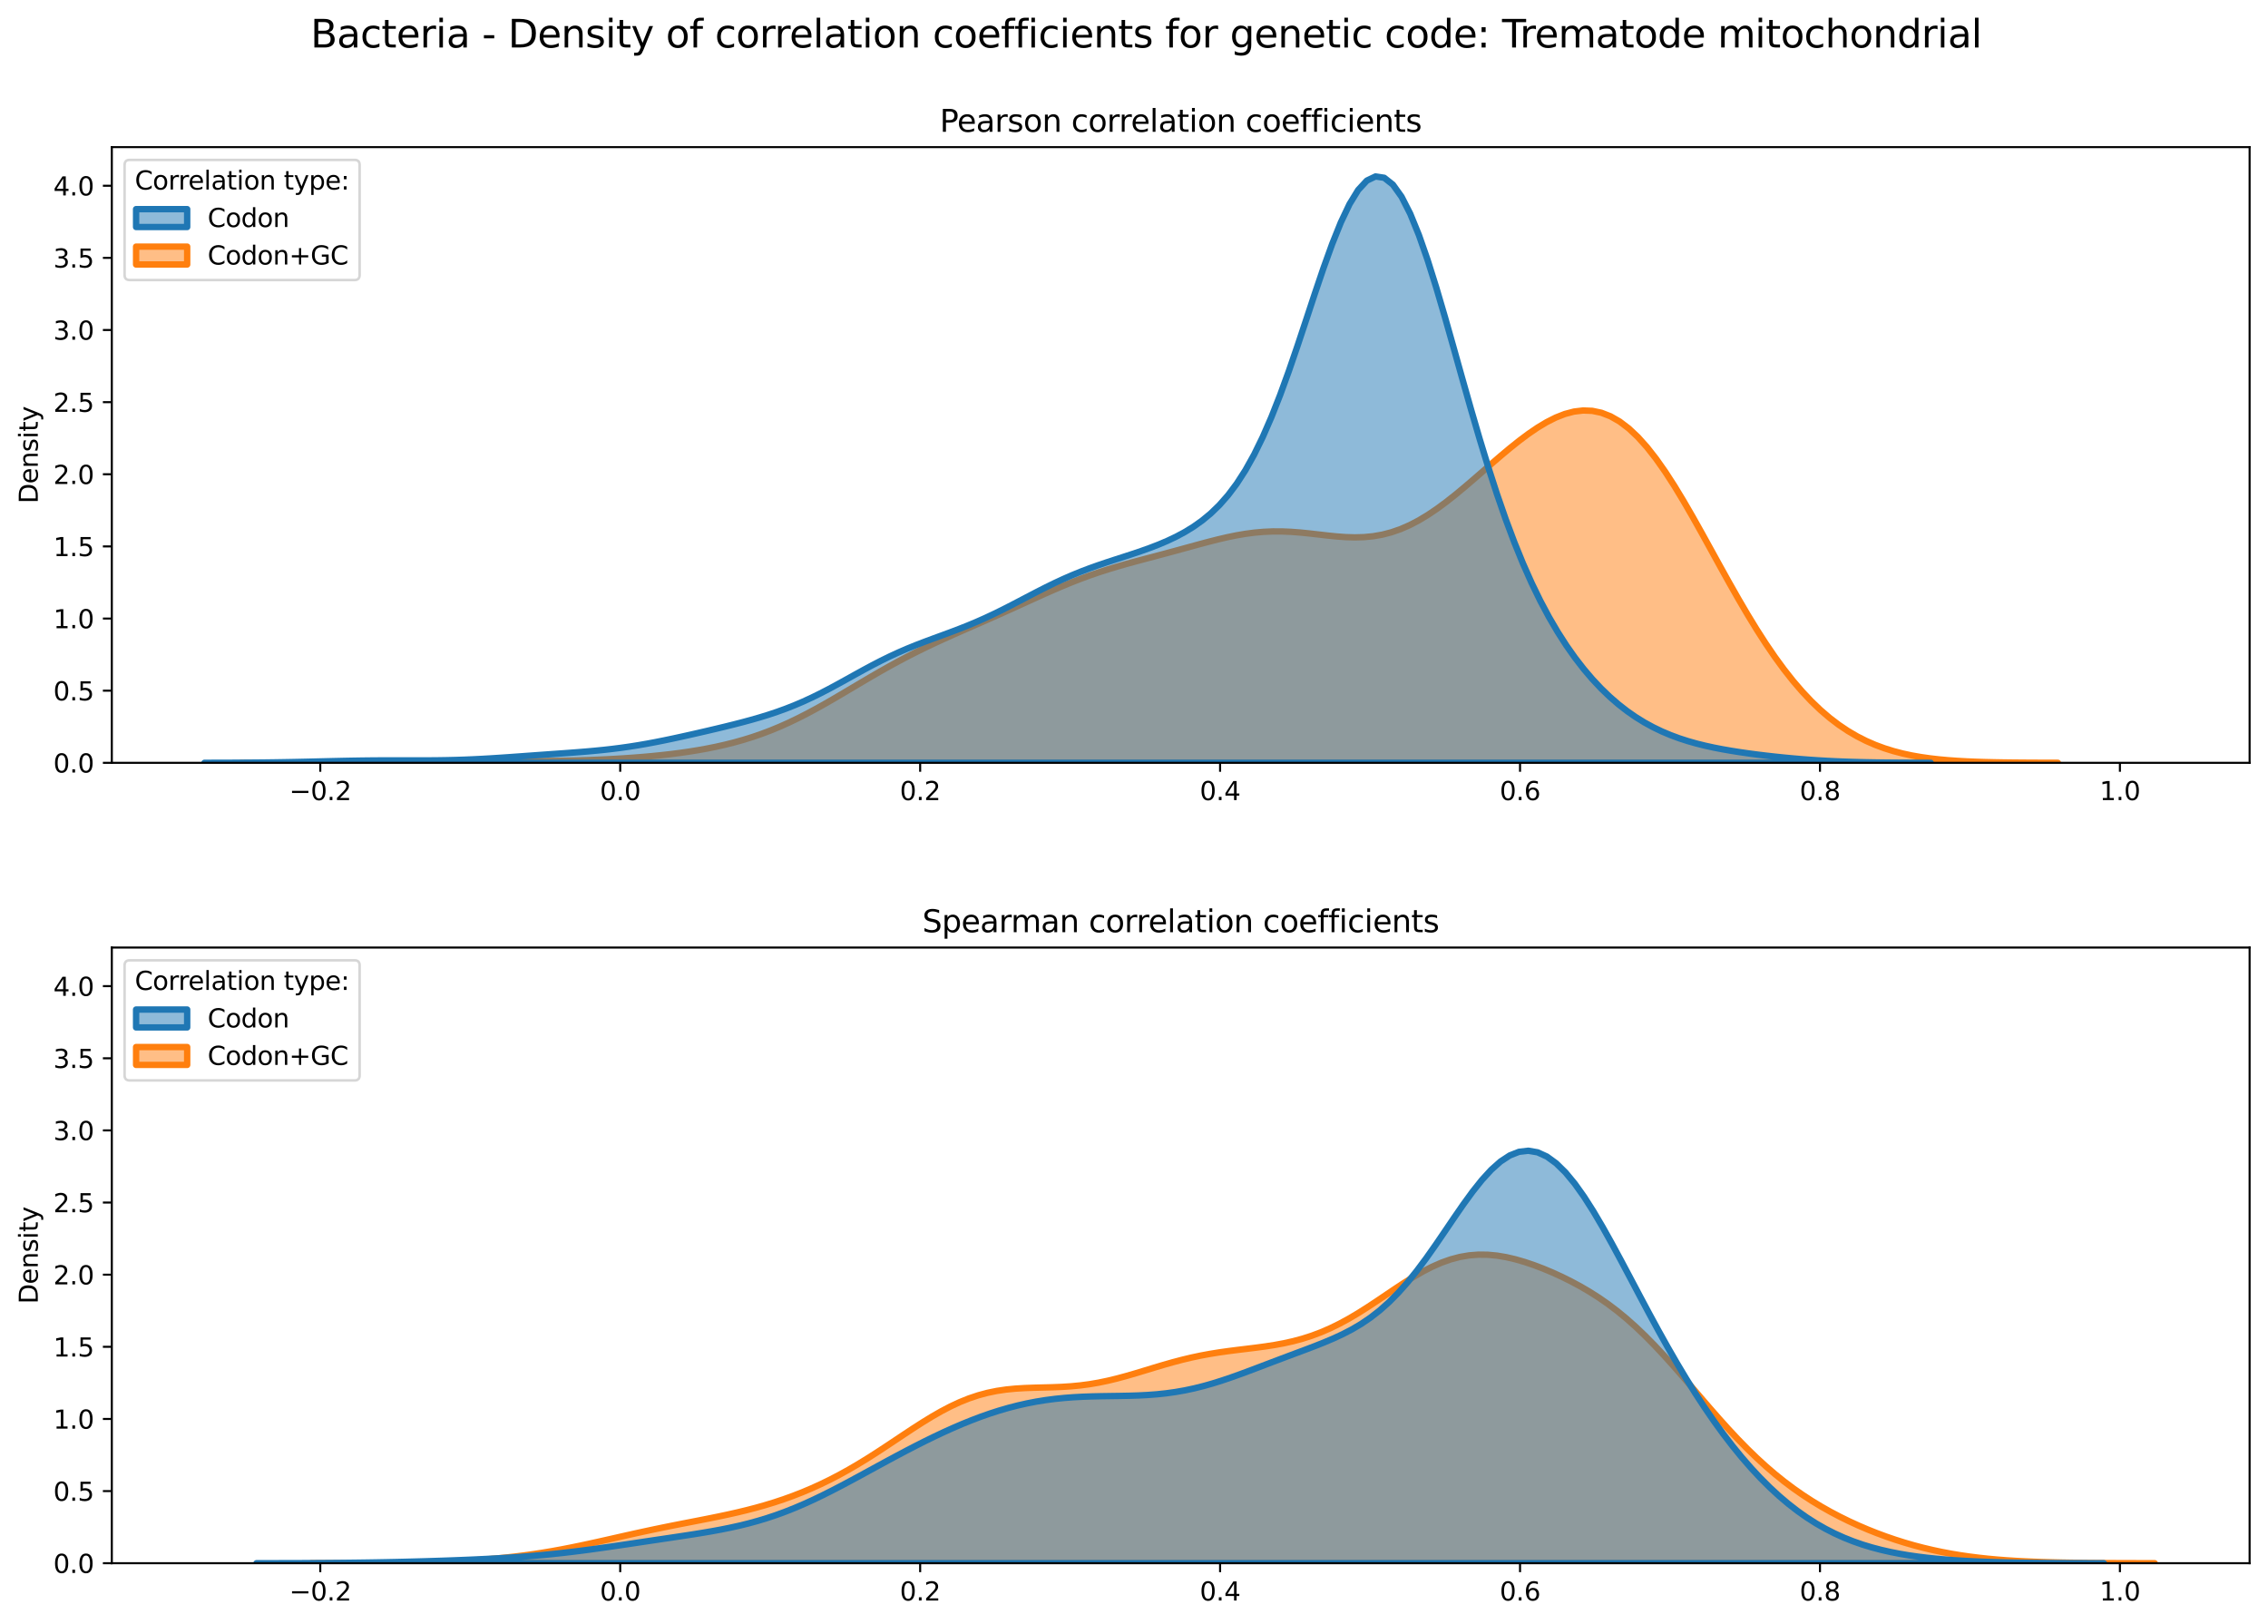 <?xml version="1.0" encoding="utf-8" standalone="no"?>
<!DOCTYPE svg PUBLIC "-//W3C//DTD SVG 1.1//EN"
  "http://www.w3.org/Graphics/SVG/1.1/DTD/svg11.dtd">
<svg xmlns:xlink="http://www.w3.org/1999/xlink" width="887.981pt" height="635.878pt" viewBox="0 0 887.981 635.878" xmlns="http://www.w3.org/2000/svg" version="1.1">
 <defs>
  <style type="text/css">*{stroke-linejoin: round; stroke-linecap: butt}</style>
 </defs>
 <g id="figure_1">
  <g id="patch_1">
   <path d="M 0 635.878 
L 887.981 635.878 
L 887.981 0 
L 0 0 
z
" style="fill: #ffffff"/>
  </g>
  <g id="axes_1">
   <g id="patch_2">
    <path d="M 43.781 298.643 
L 880.781 298.643 
L 880.781 57.6 
L 43.781 57.6 
z
" style="fill: #ffffff"/>
   </g>
   <g id="PolyCollection_1">
    <defs>
     <path id="mb219bd69d4" d="M 94.416 -337.243 
L 94.416 -337.235 
L 97.991 -337.235 
L 101.565 -337.235 
L 105.139 -337.235 
L 108.713 -337.235 
L 112.288 -337.235 
L 115.862 -337.235 
L 119.436 -337.235 
L 123.011 -337.235 
L 126.585 -337.235 
L 130.159 -337.235 
L 133.733 -337.235 
L 137.308 -337.235 
L 140.882 -337.235 
L 144.456 -337.235 
L 148.03 -337.235 
L 151.605 -337.235 
L 155.179 -337.235 
L 158.753 -337.235 
L 162.328 -337.235 
L 165.902 -337.235 
L 169.476 -337.235 
L 173.05 -337.235 
L 176.625 -337.235 
L 180.199 -337.235 
L 183.773 -337.235 
L 187.347 -337.235 
L 190.922 -337.235 
L 194.496 -337.235 
L 198.07 -337.235 
L 201.645 -337.235 
L 205.219 -337.235 
L 208.793 -337.235 
L 212.367 -337.235 
L 215.942 -337.235 
L 219.516 -337.235 
L 223.09 -337.235 
L 226.664 -337.235 
L 230.239 -337.235 
L 233.813 -337.235 
L 237.387 -337.235 
L 240.962 -337.235 
L 244.536 -337.235 
L 248.11 -337.235 
L 251.684 -337.235 
L 255.259 -337.235 
L 258.833 -337.235 
L 262.407 -337.235 
L 265.981 -337.235 
L 269.556 -337.235 
L 273.13 -337.235 
L 276.704 -337.235 
L 280.279 -337.235 
L 283.853 -337.235 
L 287.427 -337.235 
L 291.001 -337.235 
L 294.576 -337.235 
L 298.15 -337.235 
L 301.724 -337.235 
L 305.298 -337.235 
L 308.873 -337.235 
L 312.447 -337.235 
L 316.021 -337.235 
L 319.596 -337.235 
L 323.17 -337.235 
L 326.744 -337.235 
L 330.318 -337.235 
L 333.893 -337.235 
L 337.467 -337.235 
L 341.041 -337.235 
L 344.615 -337.235 
L 348.19 -337.235 
L 351.764 -337.235 
L 355.338 -337.235 
L 358.913 -337.235 
L 362.487 -337.235 
L 366.061 -337.235 
L 369.635 -337.235 
L 373.21 -337.235 
L 376.784 -337.235 
L 380.358 -337.235 
L 383.932 -337.235 
L 387.507 -337.235 
L 391.081 -337.235 
L 394.655 -337.235 
L 398.23 -337.235 
L 401.804 -337.235 
L 405.378 -337.235 
L 408.952 -337.235 
L 412.527 -337.235 
L 416.101 -337.235 
L 419.675 -337.235 
L 423.249 -337.235 
L 426.824 -337.235 
L 430.398 -337.235 
L 433.972 -337.235 
L 437.547 -337.235 
L 441.121 -337.235 
L 444.695 -337.235 
L 448.269 -337.235 
L 451.844 -337.235 
L 455.418 -337.235 
L 458.992 -337.235 
L 462.566 -337.235 
L 466.141 -337.235 
L 469.715 -337.235 
L 473.289 -337.235 
L 476.864 -337.235 
L 480.438 -337.235 
L 484.012 -337.235 
L 487.586 -337.235 
L 491.161 -337.235 
L 494.735 -337.235 
L 498.309 -337.235 
L 501.883 -337.235 
L 505.458 -337.235 
L 509.032 -337.235 
L 512.606 -337.235 
L 516.181 -337.235 
L 519.755 -337.235 
L 523.329 -337.235 
L 526.903 -337.235 
L 530.478 -337.235 
L 534.052 -337.235 
L 537.626 -337.235 
L 541.2 -337.235 
L 544.775 -337.235 
L 548.349 -337.235 
L 551.923 -337.235 
L 555.498 -337.235 
L 559.072 -337.235 
L 562.646 -337.235 
L 566.22 -337.235 
L 569.795 -337.235 
L 573.369 -337.235 
L 576.943 -337.235 
L 580.517 -337.235 
L 584.092 -337.235 
L 587.666 -337.235 
L 591.24 -337.235 
L 594.815 -337.235 
L 598.389 -337.235 
L 601.963 -337.235 
L 605.537 -337.235 
L 609.112 -337.235 
L 612.686 -337.235 
L 616.26 -337.235 
L 619.834 -337.235 
L 623.409 -337.235 
L 626.983 -337.235 
L 630.557 -337.235 
L 634.132 -337.235 
L 637.706 -337.235 
L 641.28 -337.235 
L 644.854 -337.235 
L 648.429 -337.235 
L 652.003 -337.235 
L 655.577 -337.235 
L 659.151 -337.235 
L 662.726 -337.235 
L 666.3 -337.235 
L 669.874 -337.235 
L 673.449 -337.235 
L 677.023 -337.235 
L 680.597 -337.235 
L 684.171 -337.235 
L 687.746 -337.235 
L 691.32 -337.235 
L 694.894 -337.235 
L 698.468 -337.235 
L 702.043 -337.235 
L 705.617 -337.235 
L 709.191 -337.235 
L 712.766 -337.235 
L 716.34 -337.235 
L 719.914 -337.235 
L 723.488 -337.235 
L 727.063 -337.235 
L 730.637 -337.235 
L 734.211 -337.235 
L 737.785 -337.235 
L 741.36 -337.235 
L 744.934 -337.235 
L 748.508 -337.235 
L 752.083 -337.235 
L 755.657 -337.235 
L 759.231 -337.235 
L 762.805 -337.235 
L 766.38 -337.235 
L 769.954 -337.235 
L 773.528 -337.235 
L 777.102 -337.235 
L 780.677 -337.235 
L 784.251 -337.235 
L 787.825 -337.235 
L 791.4 -337.235 
L 794.974 -337.235 
L 798.548 -337.235 
L 802.122 -337.235 
L 805.697 -337.235 
L 805.697 -337.249 
L 805.697 -337.249 
L 802.122 -337.257 
L 798.548 -337.269 
L 794.974 -337.285 
L 791.4 -337.309 
L 787.825 -337.342 
L 784.251 -337.388 
L 780.677 -337.451 
L 777.102 -337.536 
L 773.528 -337.65 
L 769.954 -337.8 
L 766.38 -337.996 
L 762.805 -338.25 
L 759.231 -338.573 
L 755.657 -338.98 
L 752.083 -339.489 
L 748.508 -340.117 
L 744.934 -340.885 
L 741.36 -341.815 
L 737.785 -342.93 
L 734.211 -344.253 
L 730.637 -345.81 
L 727.063 -347.625 
L 723.488 -349.721 
L 719.914 -352.121 
L 716.34 -354.845 
L 712.766 -357.91 
L 709.191 -361.332 
L 705.617 -365.121 
L 702.043 -369.28 
L 698.468 -373.81 
L 694.894 -378.702 
L 691.32 -383.942 
L 687.746 -389.505 
L 684.171 -395.359 
L 680.597 -401.461 
L 677.023 -407.759 
L 673.449 -414.19 
L 669.874 -420.682 
L 666.3 -427.158 
L 662.726 -433.53 
L 659.151 -439.711 
L 655.577 -445.611 
L 652.003 -451.143 
L 648.429 -456.226 
L 644.854 -460.791 
L 641.28 -464.776 
L 637.706 -468.139 
L 634.132 -470.851 
L 630.557 -472.898 
L 626.983 -474.287 
L 623.409 -475.034 
L 619.834 -475.174 
L 616.26 -474.748 
L 612.686 -473.806 
L 609.112 -472.404 
L 605.537 -470.599 
L 601.963 -468.449 
L 598.389 -466.01 
L 594.815 -463.338 
L 591.24 -460.483 
L 587.666 -457.495 
L 584.092 -454.421 
L 580.517 -451.307 
L 576.943 -448.199 
L 573.369 -445.142 
L 569.795 -442.18 
L 566.22 -439.36 
L 562.646 -436.724 
L 559.072 -434.311 
L 555.498 -432.157 
L 551.923 -430.29 
L 548.349 -428.731 
L 544.775 -427.489 
L 541.2 -426.562 
L 537.626 -425.938 
L 534.052 -425.594 
L 530.478 -425.495 
L 526.903 -425.599 
L 523.329 -425.858 
L 519.755 -426.219 
L 516.181 -426.63 
L 512.606 -427.039 
L 509.032 -427.399 
L 505.458 -427.67 
L 501.883 -427.819 
L 498.309 -427.824 
L 494.735 -427.67 
L 491.161 -427.355 
L 487.586 -426.885 
L 484.012 -426.272 
L 480.438 -425.537 
L 476.864 -424.704 
L 473.289 -423.798 
L 469.715 -422.846 
L 466.141 -421.87 
L 462.566 -420.888 
L 458.992 -419.913 
L 455.418 -418.951 
L 451.844 -418.001 
L 448.269 -417.055 
L 444.695 -416.1 
L 441.121 -415.122 
L 437.547 -414.102 
L 433.972 -413.024 
L 430.398 -411.876 
L 426.824 -410.648 
L 423.249 -409.336 
L 419.675 -407.942 
L 416.101 -406.473 
L 412.527 -404.942 
L 408.952 -403.363 
L 405.378 -401.752 
L 401.804 -400.125 
L 398.23 -398.495 
L 394.655 -396.874 
L 391.081 -395.267 
L 387.507 -393.678 
L 383.932 -392.103 
L 380.358 -390.536 
L 376.784 -388.968 
L 373.21 -387.387 
L 369.635 -385.781 
L 366.061 -384.136 
L 362.487 -382.441 
L 358.913 -380.687 
L 355.338 -378.869 
L 351.764 -376.982 
L 348.19 -375.029 
L 344.615 -373.016 
L 341.041 -370.951 
L 337.467 -368.85 
L 333.893 -366.729 
L 330.318 -364.607 
L 326.744 -362.505 
L 323.17 -360.444 
L 319.596 -358.444 
L 316.021 -356.524 
L 312.447 -354.7 
L 308.873 -352.984 
L 305.298 -351.386 
L 301.724 -349.91 
L 298.15 -348.559 
L 294.576 -347.329 
L 291.001 -346.217 
L 287.427 -345.217 
L 283.853 -344.319 
L 280.279 -343.516 
L 276.704 -342.799 
L 273.13 -342.16 
L 269.556 -341.589 
L 265.981 -341.08 
L 262.407 -340.627 
L 258.833 -340.223 
L 255.259 -339.864 
L 251.684 -339.545 
L 248.11 -339.263 
L 244.536 -339.014 
L 240.962 -338.795 
L 237.387 -338.606 
L 233.813 -338.443 
L 230.239 -338.305 
L 226.664 -338.191 
L 223.09 -338.099 
L 219.516 -338.028 
L 215.942 -337.977 
L 212.367 -337.943 
L 208.793 -337.925 
L 205.219 -337.919 
L 201.645 -337.924 
L 198.07 -337.936 
L 194.496 -337.951 
L 190.922 -337.967 
L 187.347 -337.981 
L 183.773 -337.99 
L 180.199 -337.992 
L 176.625 -337.985 
L 173.05 -337.969 
L 169.476 -337.943 
L 165.902 -337.908 
L 162.328 -337.865 
L 158.753 -337.816 
L 155.179 -337.762 
L 151.605 -337.705 
L 148.03 -337.648 
L 144.456 -337.592 
L 140.882 -337.538 
L 137.308 -337.488 
L 133.733 -337.443 
L 130.159 -337.403 
L 126.585 -337.369 
L 123.011 -337.34 
L 119.436 -337.315 
L 115.862 -337.296 
L 112.288 -337.28 
L 108.713 -337.268 
L 105.139 -337.259 
L 101.565 -337.252 
L 97.991 -337.246 
L 94.416 -337.243 
z
" style="stroke: #ff7f0e; stroke-width: 2.5"/>
    </defs>
    <g clip-path="url(#pf16ef876ca)">
     <use xlink:href="#mb219bd69d4" x="0" y="635.878" style="fill: #ff7f0e; fill-opacity: 0.5; stroke: #ff7f0e; stroke-width: 2.5"/>
    </g>
   </g>
   <g id="PolyCollection_2">
    <defs>
     <path id="mc4e24f9fce" d="M 80.063 -337.245 
L 80.063 -337.235 
L 83.459 -337.235 
L 86.855 -337.235 
L 90.252 -337.235 
L 93.648 -337.235 
L 97.044 -337.235 
L 100.44 -337.235 
L 103.837 -337.235 
L 107.233 -337.235 
L 110.629 -337.235 
L 114.026 -337.235 
L 117.422 -337.235 
L 120.818 -337.235 
L 124.214 -337.235 
L 127.611 -337.235 
L 131.007 -337.235 
L 134.403 -337.235 
L 137.799 -337.235 
L 141.196 -337.235 
L 144.592 -337.235 
L 147.988 -337.235 
L 151.384 -337.235 
L 154.781 -337.235 
L 158.177 -337.235 
L 161.573 -337.235 
L 164.969 -337.235 
L 168.366 -337.235 
L 171.762 -337.235 
L 175.158 -337.235 
L 178.554 -337.235 
L 181.951 -337.235 
L 185.347 -337.235 
L 188.743 -337.235 
L 192.139 -337.235 
L 195.536 -337.235 
L 198.932 -337.235 
L 202.328 -337.235 
L 205.724 -337.235 
L 209.121 -337.235 
L 212.517 -337.235 
L 215.913 -337.235 
L 219.31 -337.235 
L 222.706 -337.235 
L 226.102 -337.235 
L 229.498 -337.235 
L 232.895 -337.235 
L 236.291 -337.235 
L 239.687 -337.235 
L 243.083 -337.235 
L 246.48 -337.235 
L 249.876 -337.235 
L 253.272 -337.235 
L 256.668 -337.235 
L 260.065 -337.235 
L 263.461 -337.235 
L 266.857 -337.235 
L 270.253 -337.235 
L 273.65 -337.235 
L 277.046 -337.235 
L 280.442 -337.235 
L 283.838 -337.235 
L 287.235 -337.235 
L 290.631 -337.235 
L 294.027 -337.235 
L 297.423 -337.235 
L 300.82 -337.235 
L 304.216 -337.235 
L 307.612 -337.235 
L 311.008 -337.235 
L 314.405 -337.235 
L 317.801 -337.235 
L 321.197 -337.235 
L 324.594 -337.235 
L 327.99 -337.235 
L 331.386 -337.235 
L 334.782 -337.235 
L 338.179 -337.235 
L 341.575 -337.235 
L 344.971 -337.235 
L 348.367 -337.235 
L 351.764 -337.235 
L 355.16 -337.235 
L 358.556 -337.235 
L 361.952 -337.235 
L 365.349 -337.235 
L 368.745 -337.235 
L 372.141 -337.235 
L 375.537 -337.235 
L 378.934 -337.235 
L 382.33 -337.235 
L 385.726 -337.235 
L 389.122 -337.235 
L 392.519 -337.235 
L 395.915 -337.235 
L 399.311 -337.235 
L 402.707 -337.235 
L 406.104 -337.235 
L 409.5 -337.235 
L 412.896 -337.235 
L 416.292 -337.235 
L 419.689 -337.235 
L 423.085 -337.235 
L 426.481 -337.235 
L 429.878 -337.235 
L 433.274 -337.235 
L 436.67 -337.235 
L 440.066 -337.235 
L 443.463 -337.235 
L 446.859 -337.235 
L 450.255 -337.235 
L 453.651 -337.235 
L 457.048 -337.235 
L 460.444 -337.235 
L 463.84 -337.235 
L 467.236 -337.235 
L 470.633 -337.235 
L 474.029 -337.235 
L 477.425 -337.235 
L 480.821 -337.235 
L 484.218 -337.235 
L 487.614 -337.235 
L 491.01 -337.235 
L 494.406 -337.235 
L 497.803 -337.235 
L 501.199 -337.235 
L 504.595 -337.235 
L 507.991 -337.235 
L 511.388 -337.235 
L 514.784 -337.235 
L 518.18 -337.235 
L 521.576 -337.235 
L 524.973 -337.235 
L 528.369 -337.235 
L 531.765 -337.235 
L 535.162 -337.235 
L 538.558 -337.235 
L 541.954 -337.235 
L 545.35 -337.235 
L 548.747 -337.235 
L 552.143 -337.235 
L 555.539 -337.235 
L 558.935 -337.235 
L 562.332 -337.235 
L 565.728 -337.235 
L 569.124 -337.235 
L 572.52 -337.235 
L 575.917 -337.235 
L 579.313 -337.235 
L 582.709 -337.235 
L 586.105 -337.235 
L 589.502 -337.235 
L 592.898 -337.235 
L 596.294 -337.235 
L 599.69 -337.235 
L 603.087 -337.235 
L 606.483 -337.235 
L 609.879 -337.235 
L 613.275 -337.235 
L 616.672 -337.235 
L 620.068 -337.235 
L 623.464 -337.235 
L 626.86 -337.235 
L 630.257 -337.235 
L 633.653 -337.235 
L 637.049 -337.235 
L 640.445 -337.235 
L 643.842 -337.235 
L 647.238 -337.235 
L 650.634 -337.235 
L 654.031 -337.235 
L 657.427 -337.235 
L 660.823 -337.235 
L 664.219 -337.235 
L 667.616 -337.235 
L 671.012 -337.235 
L 674.408 -337.235 
L 677.804 -337.235 
L 681.201 -337.235 
L 684.597 -337.235 
L 687.993 -337.235 
L 691.389 -337.235 
L 694.786 -337.235 
L 698.182 -337.235 
L 701.578 -337.235 
L 704.974 -337.235 
L 708.371 -337.235 
L 711.767 -337.235 
L 715.163 -337.235 
L 718.559 -337.235 
L 721.956 -337.235 
L 725.352 -337.235 
L 728.748 -337.235 
L 732.144 -337.235 
L 735.541 -337.235 
L 738.937 -337.235 
L 742.333 -337.235 
L 745.729 -337.235 
L 749.126 -337.235 
L 752.522 -337.235 
L 755.918 -337.235 
L 755.918 -337.247 
L 755.918 -337.247 
L 752.522 -337.254 
L 749.126 -337.264 
L 745.729 -337.279 
L 742.333 -337.301 
L 738.937 -337.331 
L 735.541 -337.372 
L 732.144 -337.427 
L 728.748 -337.499 
L 725.352 -337.591 
L 721.956 -337.706 
L 718.559 -337.847 
L 715.163 -338.016 
L 711.767 -338.215 
L 708.371 -338.445 
L 704.974 -338.707 
L 701.578 -339 
L 698.182 -339.323 
L 694.786 -339.676 
L 691.389 -340.059 
L 687.993 -340.474 
L 684.597 -340.923 
L 681.201 -341.411 
L 677.804 -341.945 
L 674.408 -342.537 
L 671.012 -343.197 
L 667.616 -343.94 
L 664.219 -344.784 
L 660.823 -345.746 
L 657.427 -346.845 
L 654.031 -348.103 
L 650.634 -349.539 
L 647.238 -351.176 
L 643.842 -353.034 
L 640.445 -355.134 
L 637.049 -357.496 
L 633.653 -360.142 
L 630.257 -363.091 
L 626.86 -366.363 
L 623.464 -369.98 
L 620.068 -373.968 
L 616.672 -378.354 
L 613.275 -383.171 
L 609.879 -388.458 
L 606.483 -394.259 
L 603.087 -400.623 
L 599.69 -407.601 
L 596.294 -415.239 
L 592.898 -423.579 
L 589.502 -432.646 
L 586.105 -442.439 
L 582.709 -452.931 
L 579.313 -464.049 
L 575.917 -475.68 
L 572.52 -487.657 
L 569.124 -499.766 
L 565.728 -511.747 
L 562.332 -523.303 
L 558.935 -534.113 
L 555.539 -543.846 
L 552.143 -552.187 
L 548.747 -558.85 
L 545.35 -563.602 
L 541.954 -566.279 
L 538.558 -566.8 
L 535.162 -565.173 
L 531.765 -561.497 
L 528.369 -555.956 
L 524.973 -548.802 
L 521.576 -540.347 
L 518.18 -530.934 
L 514.784 -520.918 
L 511.388 -510.644 
L 507.991 -500.431 
L 504.595 -490.552 
L 501.199 -481.226 
L 497.803 -472.614 
L 494.406 -464.815 
L 491.01 -457.875 
L 487.614 -451.791 
L 484.218 -446.521 
L 480.821 -442 
L 477.425 -438.141 
L 474.029 -434.854 
L 470.633 -432.05 
L 467.236 -429.645 
L 463.84 -427.565 
L 460.444 -425.747 
L 457.048 -424.14 
L 453.651 -422.698 
L 450.255 -421.387 
L 446.859 -420.173 
L 443.463 -419.027 
L 440.066 -417.92 
L 436.67 -416.826 
L 433.274 -415.716 
L 429.878 -414.565 
L 426.481 -413.353 
L 423.085 -412.06 
L 419.689 -410.674 
L 416.292 -409.192 
L 412.896 -407.616 
L 409.5 -405.957 
L 406.104 -404.232 
L 402.707 -402.466 
L 399.311 -400.685 
L 395.915 -398.916 
L 392.519 -397.187 
L 389.122 -395.519 
L 385.726 -393.928 
L 382.33 -392.423 
L 378.934 -391.002 
L 375.537 -389.656 
L 372.141 -388.37 
L 368.745 -387.118 
L 365.349 -385.876 
L 361.952 -384.613 
L 358.556 -383.304 
L 355.16 -381.924 
L 351.764 -380.455 
L 348.367 -378.89 
L 344.971 -377.226 
L 341.575 -375.474 
L 338.179 -373.65 
L 334.782 -371.78 
L 331.386 -369.892 
L 327.99 -368.017 
L 324.594 -366.186 
L 321.197 -364.426 
L 317.801 -362.758 
L 314.405 -361.195 
L 311.008 -359.746 
L 307.612 -358.41 
L 304.216 -357.182 
L 300.82 -356.051 
L 297.423 -355.006 
L 294.027 -354.031 
L 290.631 -353.114 
L 287.235 -352.241 
L 283.838 -351.4 
L 280.442 -350.584 
L 277.046 -349.785 
L 273.65 -349 
L 270.253 -348.228 
L 266.857 -347.472 
L 263.461 -346.736 
L 260.065 -346.025 
L 256.668 -345.349 
L 253.272 -344.712 
L 249.876 -344.123 
L 246.48 -343.586 
L 243.083 -343.102 
L 239.687 -342.672 
L 236.291 -342.291 
L 232.895 -341.954 
L 229.498 -341.653 
L 226.102 -341.379 
L 222.706 -341.123 
L 219.31 -340.878 
L 215.913 -340.637 
L 212.517 -340.395 
L 209.121 -340.151 
L 205.724 -339.905 
L 202.328 -339.66 
L 198.932 -339.419 
L 195.536 -339.188 
L 192.139 -338.972 
L 188.743 -338.777 
L 185.347 -338.608 
L 181.951 -338.467 
L 178.554 -338.356 
L 175.158 -338.275 
L 171.762 -338.221 
L 168.366 -338.191 
L 164.969 -338.179 
L 161.573 -338.178 
L 158.177 -338.183 
L 154.781 -338.187 
L 151.384 -338.185 
L 147.988 -338.172 
L 144.592 -338.146 
L 141.196 -338.105 
L 137.799 -338.051 
L 134.403 -337.986 
L 131.007 -337.911 
L 127.611 -337.831 
L 124.214 -337.749 
L 120.818 -337.668 
L 117.422 -337.593 
L 114.026 -337.524 
L 110.629 -337.463 
L 107.233 -337.411 
L 103.837 -337.367 
L 100.44 -337.333 
L 97.044 -337.305 
L 93.648 -337.285 
L 90.252 -337.269 
L 86.855 -337.258 
L 83.459 -337.25 
L 80.063 -337.245 
z
" style="stroke: #1f77b4; stroke-width: 2.5"/>
    </defs>
    <g clip-path="url(#pf16ef876ca)">
     <use xlink:href="#mc4e24f9fce" x="0" y="635.878" style="fill: #1f77b4; fill-opacity: 0.5; stroke: #1f77b4; stroke-width: 2.5"/>
    </g>
   </g>
   <g id="matplotlib.axis_1">
    <g id="xtick_1">
     <g id="line2d_1">
      <defs>
       <path id="m4f4cb9ee75" d="M 0 0 
L 0 3.5 
" style="stroke: #000000; stroke-width: 0.8"/>
      </defs>
      <g>
       <use xlink:href="#m4f4cb9ee75" x="125.396" y="298.643" style="stroke: #000000; stroke-width: 0.8"/>
      </g>
     </g>
     <g id="text_1">
      <!-- −0.2 -->
      <g transform="translate(113.254 313.242) scale(0.1 -0.1)">
       <defs>
        <path id="DejaVuSans-2212" d="M 678 2272 
L 4684 2272 
L 4684 1741 
L 678 1741 
L 678 2272 
z
" transform="scale(0.016)"/>
        <path id="DejaVuSans-30" d="M 2034 4250 
Q 1547 4250 1301 3770 
Q 1056 3291 1056 2328 
Q 1056 1369 1301 889 
Q 1547 409 2034 409 
Q 2525 409 2770 889 
Q 3016 1369 3016 2328 
Q 3016 3291 2770 3770 
Q 2525 4250 2034 4250 
z
M 2034 4750 
Q 2819 4750 3233 4129 
Q 3647 3509 3647 2328 
Q 3647 1150 3233 529 
Q 2819 -91 2034 -91 
Q 1250 -91 836 529 
Q 422 1150 422 2328 
Q 422 3509 836 4129 
Q 1250 4750 2034 4750 
z
" transform="scale(0.016)"/>
        <path id="DejaVuSans-2e" d="M 684 794 
L 1344 794 
L 1344 0 
L 684 0 
L 684 794 
z
" transform="scale(0.016)"/>
        <path id="DejaVuSans-32" d="M 1228 531 
L 3431 531 
L 3431 0 
L 469 0 
L 469 531 
Q 828 903 1448 1529 
Q 2069 2156 2228 2338 
Q 2531 2678 2651 2914 
Q 2772 3150 2772 3378 
Q 2772 3750 2511 3984 
Q 2250 4219 1831 4219 
Q 1534 4219 1204 4116 
Q 875 4013 500 3803 
L 500 4441 
Q 881 4594 1212 4672 
Q 1544 4750 1819 4750 
Q 2544 4750 2975 4387 
Q 3406 4025 3406 3419 
Q 3406 3131 3298 2873 
Q 3191 2616 2906 2266 
Q 2828 2175 2409 1742 
Q 1991 1309 1228 531 
z
" transform="scale(0.016)"/>
       </defs>
       <use xlink:href="#DejaVuSans-2212"/>
       <use xlink:href="#DejaVuSans-30" x="83.789"/>
       <use xlink:href="#DejaVuSans-2e" x="147.412"/>
       <use xlink:href="#DejaVuSans-32" x="179.199"/>
      </g>
     </g>
    </g>
    <g id="xtick_2">
     <g id="line2d_2">
      <g>
       <use xlink:href="#m4f4cb9ee75" x="242.83" y="298.643" style="stroke: #000000; stroke-width: 0.8"/>
      </g>
     </g>
     <g id="text_2">
      <!-- 0.0 -->
      <g transform="translate(234.879 313.242) scale(0.1 -0.1)">
       <use xlink:href="#DejaVuSans-30"/>
       <use xlink:href="#DejaVuSans-2e" x="63.623"/>
       <use xlink:href="#DejaVuSans-30" x="95.41"/>
      </g>
     </g>
    </g>
    <g id="xtick_3">
     <g id="line2d_3">
      <g>
       <use xlink:href="#m4f4cb9ee75" x="360.265" y="298.643" style="stroke: #000000; stroke-width: 0.8"/>
      </g>
     </g>
     <g id="text_3">
      <!-- 0.2 -->
      <g transform="translate(352.313 313.242) scale(0.1 -0.1)">
       <use xlink:href="#DejaVuSans-30"/>
       <use xlink:href="#DejaVuSans-2e" x="63.623"/>
       <use xlink:href="#DejaVuSans-32" x="95.41"/>
      </g>
     </g>
    </g>
    <g id="xtick_4">
     <g id="line2d_4">
      <g>
       <use xlink:href="#m4f4cb9ee75" x="477.699" y="298.643" style="stroke: #000000; stroke-width: 0.8"/>
      </g>
     </g>
     <g id="text_4">
      <!-- 0.4 -->
      <g transform="translate(469.748 313.242) scale(0.1 -0.1)">
       <defs>
        <path id="DejaVuSans-34" d="M 2419 4116 
L 825 1625 
L 2419 1625 
L 2419 4116 
z
M 2253 4666 
L 3047 4666 
L 3047 1625 
L 3713 1625 
L 3713 1100 
L 3047 1100 
L 3047 0 
L 2419 0 
L 2419 1100 
L 313 1100 
L 313 1709 
L 2253 4666 
z
" transform="scale(0.016)"/>
       </defs>
       <use xlink:href="#DejaVuSans-30"/>
       <use xlink:href="#DejaVuSans-2e" x="63.623"/>
       <use xlink:href="#DejaVuSans-34" x="95.41"/>
      </g>
     </g>
    </g>
    <g id="xtick_5">
     <g id="line2d_5">
      <g>
       <use xlink:href="#m4f4cb9ee75" x="595.134" y="298.643" style="stroke: #000000; stroke-width: 0.8"/>
      </g>
     </g>
     <g id="text_5">
      <!-- 0.6 -->
      <g transform="translate(587.182 313.242) scale(0.1 -0.1)">
       <defs>
        <path id="DejaVuSans-36" d="M 2113 2584 
Q 1688 2584 1439 2293 
Q 1191 2003 1191 1497 
Q 1191 994 1439 701 
Q 1688 409 2113 409 
Q 2538 409 2786 701 
Q 3034 994 3034 1497 
Q 3034 2003 2786 2293 
Q 2538 2584 2113 2584 
z
M 3366 4563 
L 3366 3988 
Q 3128 4100 2886 4159 
Q 2644 4219 2406 4219 
Q 1781 4219 1451 3797 
Q 1122 3375 1075 2522 
Q 1259 2794 1537 2939 
Q 1816 3084 2150 3084 
Q 2853 3084 3261 2657 
Q 3669 2231 3669 1497 
Q 3669 778 3244 343 
Q 2819 -91 2113 -91 
Q 1303 -91 875 529 
Q 447 1150 447 2328 
Q 447 3434 972 4092 
Q 1497 4750 2381 4750 
Q 2619 4750 2861 4703 
Q 3103 4656 3366 4563 
z
" transform="scale(0.016)"/>
       </defs>
       <use xlink:href="#DejaVuSans-30"/>
       <use xlink:href="#DejaVuSans-2e" x="63.623"/>
       <use xlink:href="#DejaVuSans-36" x="95.41"/>
      </g>
     </g>
    </g>
    <g id="xtick_6">
     <g id="line2d_6">
      <g>
       <use xlink:href="#m4f4cb9ee75" x="712.568" y="298.643" style="stroke: #000000; stroke-width: 0.8"/>
      </g>
     </g>
     <g id="text_6">
      <!-- 0.8 -->
      <g transform="translate(704.617 313.242) scale(0.1 -0.1)">
       <defs>
        <path id="DejaVuSans-38" d="M 2034 2216 
Q 1584 2216 1326 1975 
Q 1069 1734 1069 1313 
Q 1069 891 1326 650 
Q 1584 409 2034 409 
Q 2484 409 2743 651 
Q 3003 894 3003 1313 
Q 3003 1734 2745 1975 
Q 2488 2216 2034 2216 
z
M 1403 2484 
Q 997 2584 770 2862 
Q 544 3141 544 3541 
Q 544 4100 942 4425 
Q 1341 4750 2034 4750 
Q 2731 4750 3128 4425 
Q 3525 4100 3525 3541 
Q 3525 3141 3298 2862 
Q 3072 2584 2669 2484 
Q 3125 2378 3379 2068 
Q 3634 1759 3634 1313 
Q 3634 634 3220 271 
Q 2806 -91 2034 -91 
Q 1263 -91 848 271 
Q 434 634 434 1313 
Q 434 1759 690 2068 
Q 947 2378 1403 2484 
z
M 1172 3481 
Q 1172 3119 1398 2916 
Q 1625 2713 2034 2713 
Q 2441 2713 2670 2916 
Q 2900 3119 2900 3481 
Q 2900 3844 2670 4047 
Q 2441 4250 2034 4250 
Q 1625 4250 1398 4047 
Q 1172 3844 1172 3481 
z
" transform="scale(0.016)"/>
       </defs>
       <use xlink:href="#DejaVuSans-30"/>
       <use xlink:href="#DejaVuSans-2e" x="63.623"/>
       <use xlink:href="#DejaVuSans-38" x="95.41"/>
      </g>
     </g>
    </g>
    <g id="xtick_7">
     <g id="line2d_7">
      <g>
       <use xlink:href="#m4f4cb9ee75" x="830.003" y="298.643" style="stroke: #000000; stroke-width: 0.8"/>
      </g>
     </g>
     <g id="text_7">
      <!-- 1.0 -->
      <g transform="translate(822.051 313.242) scale(0.1 -0.1)">
       <defs>
        <path id="DejaVuSans-31" d="M 794 531 
L 1825 531 
L 1825 4091 
L 703 3866 
L 703 4441 
L 1819 4666 
L 2450 4666 
L 2450 531 
L 3481 531 
L 3481 0 
L 794 0 
L 794 531 
z
" transform="scale(0.016)"/>
       </defs>
       <use xlink:href="#DejaVuSans-31"/>
       <use xlink:href="#DejaVuSans-2e" x="63.623"/>
       <use xlink:href="#DejaVuSans-30" x="95.41"/>
      </g>
     </g>
    </g>
   </g>
   <g id="matplotlib.axis_2">
    <g id="ytick_1">
     <g id="line2d_8">
      <defs>
       <path id="m59d3d53849" d="M 0 0 
L -3.5 0 
" style="stroke: #000000; stroke-width: 0.8"/>
      </defs>
      <g>
       <use xlink:href="#m59d3d53849" x="43.781" y="298.643" style="stroke: #000000; stroke-width: 0.8"/>
      </g>
     </g>
     <g id="text_8">
      <!-- 0.0 -->
      <g transform="translate(20.878 302.443) scale(0.1 -0.1)">
       <use xlink:href="#DejaVuSans-30"/>
       <use xlink:href="#DejaVuSans-2e" x="63.623"/>
       <use xlink:href="#DejaVuSans-30" x="95.41"/>
      </g>
     </g>
    </g>
    <g id="ytick_2">
     <g id="line2d_9">
      <g>
       <use xlink:href="#m59d3d53849" x="43.781" y="270.402" style="stroke: #000000; stroke-width: 0.8"/>
      </g>
     </g>
     <g id="text_9">
      <!-- 0.5 -->
      <g transform="translate(20.878 274.201) scale(0.1 -0.1)">
       <defs>
        <path id="DejaVuSans-35" d="M 691 4666 
L 3169 4666 
L 3169 4134 
L 1269 4134 
L 1269 2991 
Q 1406 3038 1543 3061 
Q 1681 3084 1819 3084 
Q 2600 3084 3056 2656 
Q 3513 2228 3513 1497 
Q 3513 744 3044 326 
Q 2575 -91 1722 -91 
Q 1428 -91 1123 -41 
Q 819 9 494 109 
L 494 744 
Q 775 591 1075 516 
Q 1375 441 1709 441 
Q 2250 441 2565 725 
Q 2881 1009 2881 1497 
Q 2881 1984 2565 2268 
Q 2250 2553 1709 2553 
Q 1456 2553 1204 2497 
Q 953 2441 691 2322 
L 691 4666 
z
" transform="scale(0.016)"/>
       </defs>
       <use xlink:href="#DejaVuSans-30"/>
       <use xlink:href="#DejaVuSans-2e" x="63.623"/>
       <use xlink:href="#DejaVuSans-35" x="95.41"/>
      </g>
     </g>
    </g>
    <g id="ytick_3">
     <g id="line2d_10">
      <g>
       <use xlink:href="#m59d3d53849" x="43.781" y="242.161" style="stroke: #000000; stroke-width: 0.8"/>
      </g>
     </g>
     <g id="text_10">
      <!-- 1.0 -->
      <g transform="translate(20.878 245.96) scale(0.1 -0.1)">
       <use xlink:href="#DejaVuSans-31"/>
       <use xlink:href="#DejaVuSans-2e" x="63.623"/>
       <use xlink:href="#DejaVuSans-30" x="95.41"/>
      </g>
     </g>
    </g>
    <g id="ytick_4">
     <g id="line2d_11">
      <g>
       <use xlink:href="#m59d3d53849" x="43.781" y="213.92" style="stroke: #000000; stroke-width: 0.8"/>
      </g>
     </g>
     <g id="text_11">
      <!-- 1.5 -->
      <g transform="translate(20.878 217.719) scale(0.1 -0.1)">
       <use xlink:href="#DejaVuSans-31"/>
       <use xlink:href="#DejaVuSans-2e" x="63.623"/>
       <use xlink:href="#DejaVuSans-35" x="95.41"/>
      </g>
     </g>
    </g>
    <g id="ytick_5">
     <g id="line2d_12">
      <g>
       <use xlink:href="#m59d3d53849" x="43.781" y="185.679" style="stroke: #000000; stroke-width: 0.8"/>
      </g>
     </g>
     <g id="text_12">
      <!-- 2.0 -->
      <g transform="translate(20.878 189.478) scale(0.1 -0.1)">
       <use xlink:href="#DejaVuSans-32"/>
       <use xlink:href="#DejaVuSans-2e" x="63.623"/>
       <use xlink:href="#DejaVuSans-30" x="95.41"/>
      </g>
     </g>
    </g>
    <g id="ytick_6">
     <g id="line2d_13">
      <g>
       <use xlink:href="#m59d3d53849" x="43.781" y="157.437" style="stroke: #000000; stroke-width: 0.8"/>
      </g>
     </g>
     <g id="text_13">
      <!-- 2.5 -->
      <g transform="translate(20.878 161.237) scale(0.1 -0.1)">
       <use xlink:href="#DejaVuSans-32"/>
       <use xlink:href="#DejaVuSans-2e" x="63.623"/>
       <use xlink:href="#DejaVuSans-35" x="95.41"/>
      </g>
     </g>
    </g>
    <g id="ytick_7">
     <g id="line2d_14">
      <g>
       <use xlink:href="#m59d3d53849" x="43.781" y="129.196" style="stroke: #000000; stroke-width: 0.8"/>
      </g>
     </g>
     <g id="text_14">
      <!-- 3.0 -->
      <g transform="translate(20.878 132.995) scale(0.1 -0.1)">
       <defs>
        <path id="DejaVuSans-33" d="M 2597 2516 
Q 3050 2419 3304 2112 
Q 3559 1806 3559 1356 
Q 3559 666 3084 287 
Q 2609 -91 1734 -91 
Q 1441 -91 1130 -33 
Q 819 25 488 141 
L 488 750 
Q 750 597 1062 519 
Q 1375 441 1716 441 
Q 2309 441 2620 675 
Q 2931 909 2931 1356 
Q 2931 1769 2642 2001 
Q 2353 2234 1838 2234 
L 1294 2234 
L 1294 2753 
L 1863 2753 
Q 2328 2753 2575 2939 
Q 2822 3125 2822 3475 
Q 2822 3834 2567 4026 
Q 2313 4219 1838 4219 
Q 1578 4219 1281 4162 
Q 984 4106 628 3988 
L 628 4550 
Q 988 4650 1302 4700 
Q 1616 4750 1894 4750 
Q 2613 4750 3031 4423 
Q 3450 4097 3450 3541 
Q 3450 3153 3228 2886 
Q 3006 2619 2597 2516 
z
" transform="scale(0.016)"/>
       </defs>
       <use xlink:href="#DejaVuSans-33"/>
       <use xlink:href="#DejaVuSans-2e" x="63.623"/>
       <use xlink:href="#DejaVuSans-30" x="95.41"/>
      </g>
     </g>
    </g>
    <g id="ytick_8">
     <g id="line2d_15">
      <g>
       <use xlink:href="#m59d3d53849" x="43.781" y="100.955" style="stroke: #000000; stroke-width: 0.8"/>
      </g>
     </g>
     <g id="text_15">
      <!-- 3.5 -->
      <g transform="translate(20.878 104.754) scale(0.1 -0.1)">
       <use xlink:href="#DejaVuSans-33"/>
       <use xlink:href="#DejaVuSans-2e" x="63.623"/>
       <use xlink:href="#DejaVuSans-35" x="95.41"/>
      </g>
     </g>
    </g>
    <g id="ytick_9">
     <g id="line2d_16">
      <g>
       <use xlink:href="#m59d3d53849" x="43.781" y="72.714" style="stroke: #000000; stroke-width: 0.8"/>
      </g>
     </g>
     <g id="text_16">
      <!-- 4.0 -->
      <g transform="translate(20.878 76.513) scale(0.1 -0.1)">
       <use xlink:href="#DejaVuSans-34"/>
       <use xlink:href="#DejaVuSans-2e" x="63.623"/>
       <use xlink:href="#DejaVuSans-30" x="95.41"/>
      </g>
     </g>
    </g>
    <g id="text_17">
     <!-- Density -->
     <g transform="translate(14.798 197.13) rotate(-90) scale(0.1 -0.1)">
      <defs>
       <path id="DejaVuSans-44" d="M 1259 4147 
L 1259 519 
L 2022 519 
Q 2988 519 3436 956 
Q 3884 1394 3884 2338 
Q 3884 3275 3436 3711 
Q 2988 4147 2022 4147 
L 1259 4147 
z
M 628 4666 
L 1925 4666 
Q 3281 4666 3915 4102 
Q 4550 3538 4550 2338 
Q 4550 1131 3912 565 
Q 3275 0 1925 0 
L 628 0 
L 628 4666 
z
" transform="scale(0.016)"/>
       <path id="DejaVuSans-65" d="M 3597 1894 
L 3597 1613 
L 953 1613 
Q 991 1019 1311 708 
Q 1631 397 2203 397 
Q 2534 397 2845 478 
Q 3156 559 3463 722 
L 3463 178 
Q 3153 47 2828 -22 
Q 2503 -91 2169 -91 
Q 1331 -91 842 396 
Q 353 884 353 1716 
Q 353 2575 817 3079 
Q 1281 3584 2069 3584 
Q 2775 3584 3186 3129 
Q 3597 2675 3597 1894 
z
M 3022 2063 
Q 3016 2534 2758 2815 
Q 2500 3097 2075 3097 
Q 1594 3097 1305 2825 
Q 1016 2553 972 2059 
L 3022 2063 
z
" transform="scale(0.016)"/>
       <path id="DejaVuSans-6e" d="M 3513 2113 
L 3513 0 
L 2938 0 
L 2938 2094 
Q 2938 2591 2744 2837 
Q 2550 3084 2163 3084 
Q 1697 3084 1428 2787 
Q 1159 2491 1159 1978 
L 1159 0 
L 581 0 
L 581 3500 
L 1159 3500 
L 1159 2956 
Q 1366 3272 1645 3428 
Q 1925 3584 2291 3584 
Q 2894 3584 3203 3211 
Q 3513 2838 3513 2113 
z
" transform="scale(0.016)"/>
       <path id="DejaVuSans-73" d="M 2834 3397 
L 2834 2853 
Q 2591 2978 2328 3040 
Q 2066 3103 1784 3103 
Q 1356 3103 1142 2972 
Q 928 2841 928 2578 
Q 928 2378 1081 2264 
Q 1234 2150 1697 2047 
L 1894 2003 
Q 2506 1872 2764 1633 
Q 3022 1394 3022 966 
Q 3022 478 2636 193 
Q 2250 -91 1575 -91 
Q 1294 -91 989 -36 
Q 684 19 347 128 
L 347 722 
Q 666 556 975 473 
Q 1284 391 1588 391 
Q 1994 391 2212 530 
Q 2431 669 2431 922 
Q 2431 1156 2273 1281 
Q 2116 1406 1581 1522 
L 1381 1569 
Q 847 1681 609 1914 
Q 372 2147 372 2553 
Q 372 3047 722 3315 
Q 1072 3584 1716 3584 
Q 2034 3584 2315 3537 
Q 2597 3491 2834 3397 
z
" transform="scale(0.016)"/>
       <path id="DejaVuSans-69" d="M 603 3500 
L 1178 3500 
L 1178 0 
L 603 0 
L 603 3500 
z
M 603 4863 
L 1178 4863 
L 1178 4134 
L 603 4134 
L 603 4863 
z
" transform="scale(0.016)"/>
       <path id="DejaVuSans-74" d="M 1172 4494 
L 1172 3500 
L 2356 3500 
L 2356 3053 
L 1172 3053 
L 1172 1153 
Q 1172 725 1289 603 
Q 1406 481 1766 481 
L 2356 481 
L 2356 0 
L 1766 0 
Q 1100 0 847 248 
Q 594 497 594 1153 
L 594 3053 
L 172 3053 
L 172 3500 
L 594 3500 
L 594 4494 
L 1172 4494 
z
" transform="scale(0.016)"/>
       <path id="DejaVuSans-79" d="M 2059 -325 
Q 1816 -950 1584 -1140 
Q 1353 -1331 966 -1331 
L 506 -1331 
L 506 -850 
L 844 -850 
Q 1081 -850 1212 -737 
Q 1344 -625 1503 -206 
L 1606 56 
L 191 3500 
L 800 3500 
L 1894 763 
L 2988 3500 
L 3597 3500 
L 2059 -325 
z
" transform="scale(0.016)"/>
      </defs>
      <use xlink:href="#DejaVuSans-44"/>
      <use xlink:href="#DejaVuSans-65" x="77.002"/>
      <use xlink:href="#DejaVuSans-6e" x="138.525"/>
      <use xlink:href="#DejaVuSans-73" x="201.904"/>
      <use xlink:href="#DejaVuSans-69" x="254.004"/>
      <use xlink:href="#DejaVuSans-74" x="281.787"/>
      <use xlink:href="#DejaVuSans-79" x="320.996"/>
     </g>
    </g>
   </g>
   <g id="patch_3">
    <path d="M 43.781 298.643 
L 43.781 57.6 
" style="fill: none; stroke: #000000; stroke-width: 0.8; stroke-linejoin: miter; stroke-linecap: square"/>
   </g>
   <g id="patch_4">
    <path d="M 880.781 298.643 
L 880.781 57.6 
" style="fill: none; stroke: #000000; stroke-width: 0.8; stroke-linejoin: miter; stroke-linecap: square"/>
   </g>
   <g id="patch_5">
    <path d="M 43.781 298.643 
L 880.781 298.643 
" style="fill: none; stroke: #000000; stroke-width: 0.8; stroke-linejoin: miter; stroke-linecap: square"/>
   </g>
   <g id="patch_6">
    <path d="M 43.781 57.6 
L 880.781 57.6 
" style="fill: none; stroke: #000000; stroke-width: 0.8; stroke-linejoin: miter; stroke-linecap: square"/>
   </g>
   <g id="text_18">
    <!-- Pearson correlation coefficients -->
    <g transform="translate(367.949 51.6) scale(0.12 -0.12)">
     <defs>
      <path id="DejaVuSans-50" d="M 1259 4147 
L 1259 2394 
L 2053 2394 
Q 2494 2394 2734 2622 
Q 2975 2850 2975 3272 
Q 2975 3691 2734 3919 
Q 2494 4147 2053 4147 
L 1259 4147 
z
M 628 4666 
L 2053 4666 
Q 2838 4666 3239 4311 
Q 3641 3956 3641 3272 
Q 3641 2581 3239 2228 
Q 2838 1875 2053 1875 
L 1259 1875 
L 1259 0 
L 628 0 
L 628 4666 
z
" transform="scale(0.016)"/>
      <path id="DejaVuSans-61" d="M 2194 1759 
Q 1497 1759 1228 1600 
Q 959 1441 959 1056 
Q 959 750 1161 570 
Q 1363 391 1709 391 
Q 2188 391 2477 730 
Q 2766 1069 2766 1631 
L 2766 1759 
L 2194 1759 
z
M 3341 1997 
L 3341 0 
L 2766 0 
L 2766 531 
Q 2569 213 2275 61 
Q 1981 -91 1556 -91 
Q 1019 -91 701 211 
Q 384 513 384 1019 
Q 384 1609 779 1909 
Q 1175 2209 1959 2209 
L 2766 2209 
L 2766 2266 
Q 2766 2663 2505 2880 
Q 2244 3097 1772 3097 
Q 1472 3097 1187 3025 
Q 903 2953 641 2809 
L 641 3341 
Q 956 3463 1253 3523 
Q 1550 3584 1831 3584 
Q 2591 3584 2966 3190 
Q 3341 2797 3341 1997 
z
" transform="scale(0.016)"/>
      <path id="DejaVuSans-72" d="M 2631 2963 
Q 2534 3019 2420 3045 
Q 2306 3072 2169 3072 
Q 1681 3072 1420 2755 
Q 1159 2438 1159 1844 
L 1159 0 
L 581 0 
L 581 3500 
L 1159 3500 
L 1159 2956 
Q 1341 3275 1631 3429 
Q 1922 3584 2338 3584 
Q 2397 3584 2469 3576 
Q 2541 3569 2628 3553 
L 2631 2963 
z
" transform="scale(0.016)"/>
      <path id="DejaVuSans-6f" d="M 1959 3097 
Q 1497 3097 1228 2736 
Q 959 2375 959 1747 
Q 959 1119 1226 758 
Q 1494 397 1959 397 
Q 2419 397 2687 759 
Q 2956 1122 2956 1747 
Q 2956 2369 2687 2733 
Q 2419 3097 1959 3097 
z
M 1959 3584 
Q 2709 3584 3137 3096 
Q 3566 2609 3566 1747 
Q 3566 888 3137 398 
Q 2709 -91 1959 -91 
Q 1206 -91 779 398 
Q 353 888 353 1747 
Q 353 2609 779 3096 
Q 1206 3584 1959 3584 
z
" transform="scale(0.016)"/>
      <path id="DejaVuSans-20" transform="scale(0.016)"/>
      <path id="DejaVuSans-63" d="M 3122 3366 
L 3122 2828 
Q 2878 2963 2633 3030 
Q 2388 3097 2138 3097 
Q 1578 3097 1268 2742 
Q 959 2388 959 1747 
Q 959 1106 1268 751 
Q 1578 397 2138 397 
Q 2388 397 2633 464 
Q 2878 531 3122 666 
L 3122 134 
Q 2881 22 2623 -34 
Q 2366 -91 2075 -91 
Q 1284 -91 818 406 
Q 353 903 353 1747 
Q 353 2603 823 3093 
Q 1294 3584 2113 3584 
Q 2378 3584 2631 3529 
Q 2884 3475 3122 3366 
z
" transform="scale(0.016)"/>
      <path id="DejaVuSans-6c" d="M 603 4863 
L 1178 4863 
L 1178 0 
L 603 0 
L 603 4863 
z
" transform="scale(0.016)"/>
      <path id="DejaVuSans-66" d="M 2375 4863 
L 2375 4384 
L 1825 4384 
Q 1516 4384 1395 4259 
Q 1275 4134 1275 3809 
L 1275 3500 
L 2222 3500 
L 2222 3053 
L 1275 3053 
L 1275 0 
L 697 0 
L 697 3053 
L 147 3053 
L 147 3500 
L 697 3500 
L 697 3744 
Q 697 4328 969 4595 
Q 1241 4863 1831 4863 
L 2375 4863 
z
" transform="scale(0.016)"/>
     </defs>
     <use xlink:href="#DejaVuSans-50"/>
     <use xlink:href="#DejaVuSans-65" x="56.678"/>
     <use xlink:href="#DejaVuSans-61" x="118.201"/>
     <use xlink:href="#DejaVuSans-72" x="179.48"/>
     <use xlink:href="#DejaVuSans-73" x="220.594"/>
     <use xlink:href="#DejaVuSans-6f" x="272.693"/>
     <use xlink:href="#DejaVuSans-6e" x="333.875"/>
     <use xlink:href="#DejaVuSans-20" x="397.254"/>
     <use xlink:href="#DejaVuSans-63" x="429.041"/>
     <use xlink:href="#DejaVuSans-6f" x="484.021"/>
     <use xlink:href="#DejaVuSans-72" x="545.203"/>
     <use xlink:href="#DejaVuSans-72" x="584.566"/>
     <use xlink:href="#DejaVuSans-65" x="623.43"/>
     <use xlink:href="#DejaVuSans-6c" x="684.953"/>
     <use xlink:href="#DejaVuSans-61" x="712.736"/>
     <use xlink:href="#DejaVuSans-74" x="774.016"/>
     <use xlink:href="#DejaVuSans-69" x="813.225"/>
     <use xlink:href="#DejaVuSans-6f" x="841.008"/>
     <use xlink:href="#DejaVuSans-6e" x="902.189"/>
     <use xlink:href="#DejaVuSans-20" x="965.568"/>
     <use xlink:href="#DejaVuSans-63" x="997.355"/>
     <use xlink:href="#DejaVuSans-6f" x="1052.336"/>
     <use xlink:href="#DejaVuSans-65" x="1113.518"/>
     <use xlink:href="#DejaVuSans-66" x="1175.041"/>
     <use xlink:href="#DejaVuSans-66" x="1210.246"/>
     <use xlink:href="#DejaVuSans-69" x="1245.451"/>
     <use xlink:href="#DejaVuSans-63" x="1273.234"/>
     <use xlink:href="#DejaVuSans-69" x="1328.215"/>
     <use xlink:href="#DejaVuSans-65" x="1355.998"/>
     <use xlink:href="#DejaVuSans-6e" x="1417.521"/>
     <use xlink:href="#DejaVuSans-74" x="1480.9"/>
     <use xlink:href="#DejaVuSans-73" x="1520.109"/>
    </g>
   </g>
   <g id="legend_1">
    <g id="patch_7">
     <path d="M 50.781 109.634 
L 138.806 109.634 
Q 140.806 109.634 140.806 107.634 
L 140.806 64.6 
Q 140.806 62.6 138.806 62.6 
L 50.781 62.6 
Q 48.781 62.6 48.781 64.6 
L 48.781 107.634 
Q 48.781 109.634 50.781 109.634 
z
" style="fill: #ffffff; opacity: 0.8; stroke: #cccccc; stroke-linejoin: miter"/>
    </g>
    <g id="text_19">
     <!-- Correlation type: -->
     <g transform="translate(52.781 74.198) scale(0.1 -0.1)">
      <defs>
       <path id="DejaVuSans-43" d="M 4122 4306 
L 4122 3641 
Q 3803 3938 3442 4084 
Q 3081 4231 2675 4231 
Q 1875 4231 1450 3742 
Q 1025 3253 1025 2328 
Q 1025 1406 1450 917 
Q 1875 428 2675 428 
Q 3081 428 3442 575 
Q 3803 722 4122 1019 
L 4122 359 
Q 3791 134 3420 21 
Q 3050 -91 2638 -91 
Q 1578 -91 968 557 
Q 359 1206 359 2328 
Q 359 3453 968 4101 
Q 1578 4750 2638 4750 
Q 3056 4750 3426 4639 
Q 3797 4528 4122 4306 
z
" transform="scale(0.016)"/>
       <path id="DejaVuSans-70" d="M 1159 525 
L 1159 -1331 
L 581 -1331 
L 581 3500 
L 1159 3500 
L 1159 2969 
Q 1341 3281 1617 3432 
Q 1894 3584 2278 3584 
Q 2916 3584 3314 3078 
Q 3713 2572 3713 1747 
Q 3713 922 3314 415 
Q 2916 -91 2278 -91 
Q 1894 -91 1617 61 
Q 1341 213 1159 525 
z
M 3116 1747 
Q 3116 2381 2855 2742 
Q 2594 3103 2138 3103 
Q 1681 3103 1420 2742 
Q 1159 2381 1159 1747 
Q 1159 1113 1420 752 
Q 1681 391 2138 391 
Q 2594 391 2855 752 
Q 3116 1113 3116 1747 
z
" transform="scale(0.016)"/>
       <path id="DejaVuSans-3a" d="M 750 794 
L 1409 794 
L 1409 0 
L 750 0 
L 750 794 
z
M 750 3309 
L 1409 3309 
L 1409 2516 
L 750 2516 
L 750 3309 
z
" transform="scale(0.016)"/>
      </defs>
      <use xlink:href="#DejaVuSans-43"/>
      <use xlink:href="#DejaVuSans-6f" x="69.824"/>
      <use xlink:href="#DejaVuSans-72" x="131.006"/>
      <use xlink:href="#DejaVuSans-72" x="170.369"/>
      <use xlink:href="#DejaVuSans-65" x="209.232"/>
      <use xlink:href="#DejaVuSans-6c" x="270.756"/>
      <use xlink:href="#DejaVuSans-61" x="298.539"/>
      <use xlink:href="#DejaVuSans-74" x="359.818"/>
      <use xlink:href="#DejaVuSans-69" x="399.027"/>
      <use xlink:href="#DejaVuSans-6f" x="426.811"/>
      <use xlink:href="#DejaVuSans-6e" x="487.992"/>
      <use xlink:href="#DejaVuSans-20" x="551.371"/>
      <use xlink:href="#DejaVuSans-74" x="583.158"/>
      <use xlink:href="#DejaVuSans-79" x="622.367"/>
      <use xlink:href="#DejaVuSans-70" x="681.547"/>
      <use xlink:href="#DejaVuSans-65" x="745.023"/>
      <use xlink:href="#DejaVuSans-3a" x="806.547"/>
     </g>
    </g>
    <g id="patch_8">
     <path d="M 53.285 88.877 
L 73.285 88.877 
L 73.285 81.877 
L 53.285 81.877 
z
" style="fill: #1f77b4; fill-opacity: 0.5; stroke: #1f77b4; stroke-width: 2.5; stroke-linejoin: miter"/>
    </g>
    <g id="text_20">
     <!-- Codon -->
     <g transform="translate(81.285 88.877) scale(0.1 -0.1)">
      <defs>
       <path id="DejaVuSans-64" d="M 2906 2969 
L 2906 4863 
L 3481 4863 
L 3481 0 
L 2906 0 
L 2906 525 
Q 2725 213 2448 61 
Q 2172 -91 1784 -91 
Q 1150 -91 751 415 
Q 353 922 353 1747 
Q 353 2572 751 3078 
Q 1150 3584 1784 3584 
Q 2172 3584 2448 3432 
Q 2725 3281 2906 2969 
z
M 947 1747 
Q 947 1113 1208 752 
Q 1469 391 1925 391 
Q 2381 391 2643 752 
Q 2906 1113 2906 1747 
Q 2906 2381 2643 2742 
Q 2381 3103 1925 3103 
Q 1469 3103 1208 2742 
Q 947 2381 947 1747 
z
" transform="scale(0.016)"/>
      </defs>
      <use xlink:href="#DejaVuSans-43"/>
      <use xlink:href="#DejaVuSans-6f" x="69.824"/>
      <use xlink:href="#DejaVuSans-64" x="131.006"/>
      <use xlink:href="#DejaVuSans-6f" x="194.482"/>
      <use xlink:href="#DejaVuSans-6e" x="255.664"/>
     </g>
    </g>
    <g id="patch_9">
     <path d="M 53.285 103.555 
L 73.285 103.555 
L 73.285 96.555 
L 53.285 96.555 
z
" style="fill: #ff7f0e; fill-opacity: 0.5; stroke: #ff7f0e; stroke-width: 2.5; stroke-linejoin: miter"/>
    </g>
    <g id="text_21">
     <!-- Codon+GC -->
     <g transform="translate(81.285 103.555) scale(0.1 -0.1)">
      <defs>
       <path id="DejaVuSans-2b" d="M 2944 4013 
L 2944 2272 
L 4684 2272 
L 4684 1741 
L 2944 1741 
L 2944 0 
L 2419 0 
L 2419 1741 
L 678 1741 
L 678 2272 
L 2419 2272 
L 2419 4013 
L 2944 4013 
z
" transform="scale(0.016)"/>
       <path id="DejaVuSans-47" d="M 3809 666 
L 3809 1919 
L 2778 1919 
L 2778 2438 
L 4434 2438 
L 4434 434 
Q 4069 175 3628 42 
Q 3188 -91 2688 -91 
Q 1594 -91 976 548 
Q 359 1188 359 2328 
Q 359 3472 976 4111 
Q 1594 4750 2688 4750 
Q 3144 4750 3555 4637 
Q 3966 4525 4313 4306 
L 4313 3634 
Q 3963 3931 3569 4081 
Q 3175 4231 2741 4231 
Q 1884 4231 1454 3753 
Q 1025 3275 1025 2328 
Q 1025 1384 1454 906 
Q 1884 428 2741 428 
Q 3075 428 3337 486 
Q 3600 544 3809 666 
z
" transform="scale(0.016)"/>
      </defs>
      <use xlink:href="#DejaVuSans-43"/>
      <use xlink:href="#DejaVuSans-6f" x="69.824"/>
      <use xlink:href="#DejaVuSans-64" x="131.006"/>
      <use xlink:href="#DejaVuSans-6f" x="194.482"/>
      <use xlink:href="#DejaVuSans-6e" x="255.664"/>
      <use xlink:href="#DejaVuSans-2b" x="319.043"/>
      <use xlink:href="#DejaVuSans-47" x="402.832"/>
      <use xlink:href="#DejaVuSans-43" x="480.322"/>
     </g>
    </g>
   </g>
  </g>
  <g id="axes_2">
   <g id="patch_10">
    <path d="M 43.781 612 
L 880.781 612 
L 880.781 370.957 
L 43.781 370.957 
z
" style="fill: #ffffff"/>
   </g>
   <g id="PolyCollection_3">
    <defs>
     <path id="m0ac6382e24" d="M 121.858 -23.887 
L 121.858 -23.878 
L 125.485 -23.878 
L 129.112 -23.878 
L 132.739 -23.878 
L 136.366 -23.878 
L 139.993 -23.878 
L 143.62 -23.878 
L 147.246 -23.878 
L 150.873 -23.878 
L 154.5 -23.878 
L 158.127 -23.878 
L 161.754 -23.878 
L 165.381 -23.878 
L 169.008 -23.878 
L 172.635 -23.878 
L 176.262 -23.878 
L 179.889 -23.878 
L 183.516 -23.878 
L 187.143 -23.878 
L 190.77 -23.878 
L 194.397 -23.878 
L 198.024 -23.878 
L 201.651 -23.878 
L 205.278 -23.878 
L 208.905 -23.878 
L 212.532 -23.878 
L 216.159 -23.878 
L 219.786 -23.878 
L 223.413 -23.878 
L 227.04 -23.878 
L 230.666 -23.878 
L 234.293 -23.878 
L 237.92 -23.878 
L 241.547 -23.878 
L 245.174 -23.878 
L 248.801 -23.878 
L 252.428 -23.878 
L 256.055 -23.878 
L 259.682 -23.878 
L 263.309 -23.878 
L 266.936 -23.878 
L 270.563 -23.878 
L 274.19 -23.878 
L 277.817 -23.878 
L 281.444 -23.878 
L 285.071 -23.878 
L 288.698 -23.878 
L 292.325 -23.878 
L 295.952 -23.878 
L 299.579 -23.878 
L 303.206 -23.878 
L 306.833 -23.878 
L 310.459 -23.878 
L 314.086 -23.878 
L 317.713 -23.878 
L 321.34 -23.878 
L 324.967 -23.878 
L 328.594 -23.878 
L 332.221 -23.878 
L 335.848 -23.878 
L 339.475 -23.878 
L 343.102 -23.878 
L 346.729 -23.878 
L 350.356 -23.878 
L 353.983 -23.878 
L 357.61 -23.878 
L 361.237 -23.878 
L 364.864 -23.878 
L 368.491 -23.878 
L 372.118 -23.878 
L 375.745 -23.878 
L 379.372 -23.878 
L 382.999 -23.878 
L 386.626 -23.878 
L 390.253 -23.878 
L 393.879 -23.878 
L 397.506 -23.878 
L 401.133 -23.878 
L 404.76 -23.878 
L 408.387 -23.878 
L 412.014 -23.878 
L 415.641 -23.878 
L 419.268 -23.878 
L 422.895 -23.878 
L 426.522 -23.878 
L 430.149 -23.878 
L 433.776 -23.878 
L 437.403 -23.878 
L 441.03 -23.878 
L 444.657 -23.878 
L 448.284 -23.878 
L 451.911 -23.878 
L 455.538 -23.878 
L 459.165 -23.878 
L 462.792 -23.878 
L 466.419 -23.878 
L 470.046 -23.878 
L 473.672 -23.878 
L 477.299 -23.878 
L 480.926 -23.878 
L 484.553 -23.878 
L 488.18 -23.878 
L 491.807 -23.878 
L 495.434 -23.878 
L 499.061 -23.878 
L 502.688 -23.878 
L 506.315 -23.878 
L 509.942 -23.878 
L 513.569 -23.878 
L 517.196 -23.878 
L 520.823 -23.878 
L 524.45 -23.878 
L 528.077 -23.878 
L 531.704 -23.878 
L 535.331 -23.878 
L 538.958 -23.878 
L 542.585 -23.878 
L 546.212 -23.878 
L 549.839 -23.878 
L 553.466 -23.878 
L 557.092 -23.878 
L 560.719 -23.878 
L 564.346 -23.878 
L 567.973 -23.878 
L 571.6 -23.878 
L 575.227 -23.878 
L 578.854 -23.878 
L 582.481 -23.878 
L 586.108 -23.878 
L 589.735 -23.878 
L 593.362 -23.878 
L 596.989 -23.878 
L 600.616 -23.878 
L 604.243 -23.878 
L 607.87 -23.878 
L 611.497 -23.878 
L 615.124 -23.878 
L 618.751 -23.878 
L 622.378 -23.878 
L 626.005 -23.878 
L 629.632 -23.878 
L 633.259 -23.878 
L 636.885 -23.878 
L 640.512 -23.878 
L 644.139 -23.878 
L 647.766 -23.878 
L 651.393 -23.878 
L 655.02 -23.878 
L 658.647 -23.878 
L 662.274 -23.878 
L 665.901 -23.878 
L 669.528 -23.878 
L 673.155 -23.878 
L 676.782 -23.878 
L 680.409 -23.878 
L 684.036 -23.878 
L 687.663 -23.878 
L 691.29 -23.878 
L 694.917 -23.878 
L 698.544 -23.878 
L 702.171 -23.878 
L 705.798 -23.878 
L 709.425 -23.878 
L 713.052 -23.878 
L 716.679 -23.878 
L 720.305 -23.878 
L 723.932 -23.878 
L 727.559 -23.878 
L 731.186 -23.878 
L 734.813 -23.878 
L 738.44 -23.878 
L 742.067 -23.878 
L 745.694 -23.878 
L 749.321 -23.878 
L 752.948 -23.878 
L 756.575 -23.878 
L 760.202 -23.878 
L 763.829 -23.878 
L 767.456 -23.878 
L 771.083 -23.878 
L 774.71 -23.878 
L 778.337 -23.878 
L 781.964 -23.878 
L 785.591 -23.878 
L 789.218 -23.878 
L 792.845 -23.878 
L 796.472 -23.878 
L 800.098 -23.878 
L 803.725 -23.878 
L 807.352 -23.878 
L 810.979 -23.878 
L 814.606 -23.878 
L 818.233 -23.878 
L 821.86 -23.878 
L 825.487 -23.878 
L 829.114 -23.878 
L 832.741 -23.878 
L 836.368 -23.878 
L 839.995 -23.878 
L 843.622 -23.878 
L 843.622 -23.888 
L 843.622 -23.888 
L 839.995 -23.892 
L 836.368 -23.898 
L 832.741 -23.907 
L 829.114 -23.919 
L 825.487 -23.935 
L 821.86 -23.957 
L 818.233 -23.986 
L 814.606 -24.024 
L 810.979 -24.073 
L 807.352 -24.136 
L 803.725 -24.217 
L 800.098 -24.319 
L 796.472 -24.446 
L 792.845 -24.603 
L 789.218 -24.795 
L 785.591 -25.028 
L 781.964 -25.307 
L 778.337 -25.64 
L 774.71 -26.031 
L 771.083 -26.487 
L 767.456 -27.015 
L 763.829 -27.619 
L 760.202 -28.304 
L 756.575 -29.076 
L 752.948 -29.937 
L 749.321 -30.89 
L 745.694 -31.938 
L 742.067 -33.083 
L 738.44 -34.325 
L 734.813 -35.667 
L 731.186 -37.113 
L 727.559 -38.665 
L 723.932 -40.328 
L 720.305 -42.111 
L 716.679 -44.02 
L 713.052 -46.068 
L 709.425 -48.265 
L 705.798 -50.624 
L 702.171 -53.158 
L 698.544 -55.879 
L 694.917 -58.796 
L 691.29 -61.915 
L 687.663 -65.238 
L 684.036 -68.761 
L 680.409 -72.471 
L 676.782 -76.352 
L 673.155 -80.376 
L 669.528 -84.51 
L 665.901 -88.715 
L 662.274 -92.947 
L 658.647 -97.159 
L 655.02 -101.302 
L 651.393 -105.33 
L 647.766 -109.203 
L 644.139 -112.885 
L 640.512 -116.349 
L 636.885 -119.579 
L 633.259 -122.568 
L 629.632 -125.318 
L 626.005 -127.84 
L 622.378 -130.151 
L 618.751 -132.272 
L 615.124 -134.222 
L 611.497 -136.02 
L 607.87 -137.677 
L 604.243 -139.199 
L 600.616 -140.579 
L 596.989 -141.805 
L 593.362 -142.855 
L 589.735 -143.701 
L 586.108 -144.31 
L 582.481 -144.649 
L 578.854 -144.69 
L 575.227 -144.408 
L 571.6 -143.79 
L 567.973 -142.832 
L 564.346 -141.546 
L 560.719 -139.952 
L 557.092 -138.085 
L 553.466 -135.991 
L 549.839 -133.721 
L 546.212 -131.334 
L 542.585 -128.888 
L 538.958 -126.442 
L 535.331 -124.051 
L 531.704 -121.762 
L 528.077 -119.617 
L 524.45 -117.645 
L 520.823 -115.869 
L 517.196 -114.299 
L 513.569 -112.937 
L 509.942 -111.776 
L 506.315 -110.802 
L 502.688 -109.993 
L 499.061 -109.323 
L 495.434 -108.76 
L 491.807 -108.272 
L 488.18 -107.825 
L 484.553 -107.386 
L 480.926 -106.924 
L 477.299 -106.412 
L 473.672 -105.827 
L 470.046 -105.154 
L 466.419 -104.384 
L 462.792 -103.516 
L 459.165 -102.56 
L 455.538 -101.529 
L 451.911 -100.447 
L 448.284 -99.342 
L 444.657 -98.246 
L 441.03 -97.191 
L 437.403 -96.211 
L 433.776 -95.332 
L 430.149 -94.578 
L 426.522 -93.96 
L 422.895 -93.483 
L 419.268 -93.139 
L 415.641 -92.91 
L 412.014 -92.767 
L 408.387 -92.673 
L 404.76 -92.583 
L 401.133 -92.451 
L 397.506 -92.229 
L 393.879 -91.87 
L 390.253 -91.334 
L 386.626 -90.589 
L 382.999 -89.614 
L 379.372 -88.397 
L 375.745 -86.938 
L 372.118 -85.248 
L 368.491 -83.35 
L 364.864 -81.273 
L 361.237 -79.052 
L 357.61 -76.724 
L 353.983 -74.332 
L 350.356 -71.912 
L 346.729 -69.5 
L 343.102 -67.128 
L 339.475 -64.822 
L 335.848 -62.603 
L 332.221 -60.486 
L 328.594 -58.48 
L 324.967 -56.593 
L 321.34 -54.826 
L 317.713 -53.179 
L 314.086 -51.65 
L 310.459 -50.234 
L 306.833 -48.928 
L 303.206 -47.724 
L 299.579 -46.615 
L 295.952 -45.594 
L 292.325 -44.652 
L 288.698 -43.778 
L 285.071 -42.962 
L 281.444 -42.191 
L 277.817 -41.454 
L 274.19 -40.738 
L 270.563 -40.032 
L 266.936 -39.326 
L 263.309 -38.611 
L 259.682 -37.88 
L 256.055 -37.129 
L 252.428 -36.356 
L 248.801 -35.564 
L 245.174 -34.756 
L 241.547 -33.938 
L 237.92 -33.118 
L 234.293 -32.303 
L 230.666 -31.504 
L 227.04 -30.729 
L 223.413 -29.986 
L 219.786 -29.282 
L 216.159 -28.624 
L 212.532 -28.014 
L 208.905 -27.456 
L 205.278 -26.95 
L 201.651 -26.497 
L 198.024 -26.094 
L 194.397 -25.74 
L 190.77 -25.431 
L 187.143 -25.164 
L 183.516 -24.935 
L 179.889 -24.74 
L 176.262 -24.575 
L 172.635 -24.438 
L 169.008 -24.323 
L 165.381 -24.229 
L 161.754 -24.152 
L 158.127 -24.09 
L 154.5 -24.041 
L 150.873 -24.001 
L 147.246 -23.971 
L 143.62 -23.947 
L 139.993 -23.928 
L 136.366 -23.915 
L 132.739 -23.904 
L 129.112 -23.897 
L 125.485 -23.891 
L 121.858 -23.887 
z
" style="stroke: #ff7f0e; stroke-width: 2.5"/>
    </defs>
    <g clip-path="url(#pde87942426)">
     <use xlink:href="#m0ac6382e24" x="0" y="635.878" style="fill: #ff7f0e; fill-opacity: 0.5; stroke: #ff7f0e; stroke-width: 2.5"/>
    </g>
   </g>
   <g id="PolyCollection_4">
    <defs>
     <path id="m9bf15e1713" d="M 100.436 -23.886 
L 100.436 -23.878 
L 104.071 -23.878 
L 107.705 -23.878 
L 111.34 -23.878 
L 114.975 -23.878 
L 118.609 -23.878 
L 122.244 -23.878 
L 125.878 -23.878 
L 129.513 -23.878 
L 133.147 -23.878 
L 136.782 -23.878 
L 140.417 -23.878 
L 144.051 -23.878 
L 147.686 -23.878 
L 151.32 -23.878 
L 154.955 -23.878 
L 158.59 -23.878 
L 162.224 -23.878 
L 165.859 -23.878 
L 169.493 -23.878 
L 173.128 -23.878 
L 176.762 -23.878 
L 180.397 -23.878 
L 184.032 -23.878 
L 187.666 -23.878 
L 191.301 -23.878 
L 194.935 -23.878 
L 198.57 -23.878 
L 202.204 -23.878 
L 205.839 -23.878 
L 209.474 -23.878 
L 213.108 -23.878 
L 216.743 -23.878 
L 220.377 -23.878 
L 224.012 -23.878 
L 227.647 -23.878 
L 231.281 -23.878 
L 234.916 -23.878 
L 238.55 -23.878 
L 242.185 -23.878 
L 245.819 -23.878 
L 249.454 -23.878 
L 253.089 -23.878 
L 256.723 -23.878 
L 260.358 -23.878 
L 263.992 -23.878 
L 267.627 -23.878 
L 271.261 -23.878 
L 274.896 -23.878 
L 278.531 -23.878 
L 282.165 -23.878 
L 285.8 -23.878 
L 289.434 -23.878 
L 293.069 -23.878 
L 296.704 -23.878 
L 300.338 -23.878 
L 303.973 -23.878 
L 307.607 -23.878 
L 311.242 -23.878 
L 314.876 -23.878 
L 318.511 -23.878 
L 322.146 -23.878 
L 325.78 -23.878 
L 329.415 -23.878 
L 333.049 -23.878 
L 336.684 -23.878 
L 340.318 -23.878 
L 343.953 -23.878 
L 347.588 -23.878 
L 351.222 -23.878 
L 354.857 -23.878 
L 358.491 -23.878 
L 362.126 -23.878 
L 365.761 -23.878 
L 369.395 -23.878 
L 373.03 -23.878 
L 376.664 -23.878 
L 380.299 -23.878 
L 383.933 -23.878 
L 387.568 -23.878 
L 391.203 -23.878 
L 394.837 -23.878 
L 398.472 -23.878 
L 402.106 -23.878 
L 405.741 -23.878 
L 409.375 -23.878 
L 413.01 -23.878 
L 416.645 -23.878 
L 420.279 -23.878 
L 423.914 -23.878 
L 427.548 -23.878 
L 431.183 -23.878 
L 434.818 -23.878 
L 438.452 -23.878 
L 442.087 -23.878 
L 445.721 -23.878 
L 449.356 -23.878 
L 452.99 -23.878 
L 456.625 -23.878 
L 460.26 -23.878 
L 463.894 -23.878 
L 467.529 -23.878 
L 471.163 -23.878 
L 474.798 -23.878 
L 478.432 -23.878 
L 482.067 -23.878 
L 485.702 -23.878 
L 489.336 -23.878 
L 492.971 -23.878 
L 496.605 -23.878 
L 500.24 -23.878 
L 503.875 -23.878 
L 507.509 -23.878 
L 511.144 -23.878 
L 514.778 -23.878 
L 518.413 -23.878 
L 522.047 -23.878 
L 525.682 -23.878 
L 529.317 -23.878 
L 532.951 -23.878 
L 536.586 -23.878 
L 540.22 -23.878 
L 543.855 -23.878 
L 547.489 -23.878 
L 551.124 -23.878 
L 554.759 -23.878 
L 558.393 -23.878 
L 562.028 -23.878 
L 565.662 -23.878 
L 569.297 -23.878 
L 572.932 -23.878 
L 576.566 -23.878 
L 580.201 -23.878 
L 583.835 -23.878 
L 587.47 -23.878 
L 591.104 -23.878 
L 594.739 -23.878 
L 598.374 -23.878 
L 602.008 -23.878 
L 605.643 -23.878 
L 609.277 -23.878 
L 612.912 -23.878 
L 616.547 -23.878 
L 620.181 -23.878 
L 623.816 -23.878 
L 627.45 -23.878 
L 631.085 -23.878 
L 634.719 -23.878 
L 638.354 -23.878 
L 641.989 -23.878 
L 645.623 -23.878 
L 649.258 -23.878 
L 652.892 -23.878 
L 656.527 -23.878 
L 660.161 -23.878 
L 663.796 -23.878 
L 667.431 -23.878 
L 671.065 -23.878 
L 674.7 -23.878 
L 678.334 -23.878 
L 681.969 -23.878 
L 685.604 -23.878 
L 689.238 -23.878 
L 692.873 -23.878 
L 696.507 -23.878 
L 700.142 -23.878 
L 703.776 -23.878 
L 707.411 -23.878 
L 711.046 -23.878 
L 714.68 -23.878 
L 718.315 -23.878 
L 721.949 -23.878 
L 725.584 -23.878 
L 729.218 -23.878 
L 732.853 -23.878 
L 736.488 -23.878 
L 740.122 -23.878 
L 743.757 -23.878 
L 747.391 -23.878 
L 751.026 -23.878 
L 754.661 -23.878 
L 758.295 -23.878 
L 761.93 -23.878 
L 765.564 -23.878 
L 769.199 -23.878 
L 772.833 -23.878 
L 776.468 -23.878 
L 780.103 -23.878 
L 783.737 -23.878 
L 787.372 -23.878 
L 791.006 -23.878 
L 794.641 -23.878 
L 798.275 -23.878 
L 801.91 -23.878 
L 805.545 -23.878 
L 809.179 -23.878 
L 812.814 -23.878 
L 816.448 -23.878 
L 820.083 -23.878 
L 823.718 -23.878 
L 823.718 -23.888 
L 823.718 -23.888 
L 820.083 -23.892 
L 816.448 -23.899 
L 812.814 -23.908 
L 809.179 -23.921 
L 805.545 -23.938 
L 801.91 -23.962 
L 798.275 -23.992 
L 794.641 -24.032 
L 791.006 -24.084 
L 787.372 -24.15 
L 783.737 -24.233 
L 780.103 -24.336 
L 776.468 -24.462 
L 772.833 -24.617 
L 769.199 -24.805 
L 765.564 -25.031 
L 761.93 -25.3 
L 758.295 -25.62 
L 754.661 -25.998 
L 751.026 -26.444 
L 747.391 -26.966 
L 743.757 -27.577 
L 740.122 -28.289 
L 736.488 -29.116 
L 732.853 -30.073 
L 729.218 -31.176 
L 725.584 -32.441 
L 721.949 -33.886 
L 718.315 -35.526 
L 714.68 -37.377 
L 711.046 -39.454 
L 707.411 -41.77 
L 703.776 -44.335 
L 700.142 -47.157 
L 696.507 -50.244 
L 692.873 -53.6 
L 689.238 -57.229 
L 685.604 -61.131 
L 681.969 -65.31 
L 678.334 -69.764 
L 674.7 -74.496 
L 671.065 -79.503 
L 667.431 -84.786 
L 663.796 -90.341 
L 660.161 -96.162 
L 656.527 -102.237 
L 652.892 -108.548 
L 649.258 -115.069 
L 645.623 -121.761 
L 641.989 -128.573 
L 638.354 -135.442 
L 634.719 -142.288 
L 631.085 -149.018 
L 627.45 -155.523 
L 623.816 -161.687 
L 620.181 -167.385 
L 616.547 -172.491 
L 612.912 -176.882 
L 609.277 -180.447 
L 605.643 -183.092 
L 602.008 -184.746 
L 598.374 -185.367 
L 594.739 -184.947 
L 591.104 -183.514 
L 587.47 -181.129 
L 583.835 -177.888 
L 580.201 -173.914 
L 576.566 -169.351 
L 572.932 -164.358 
L 569.297 -159.1 
L 565.662 -153.736 
L 562.028 -148.415 
L 558.393 -143.267 
L 554.759 -138.398 
L 551.124 -133.887 
L 547.489 -129.785 
L 543.855 -126.114 
L 540.22 -122.873 
L 536.586 -120.04 
L 532.951 -117.575 
L 529.317 -115.428 
L 525.682 -113.542 
L 522.047 -111.858 
L 518.413 -110.322 
L 514.778 -108.882 
L 511.144 -107.499 
L 507.509 -106.139 
L 503.875 -104.781 
L 500.24 -103.414 
L 496.605 -102.035 
L 492.971 -100.653 
L 489.336 -99.279 
L 485.702 -97.932 
L 482.067 -96.632 
L 478.432 -95.403 
L 474.798 -94.264 
L 471.163 -93.235 
L 467.529 -92.328 
L 463.894 -91.553 
L 460.26 -90.914 
L 456.625 -90.406 
L 452.99 -90.021 
L 449.356 -89.746 
L 445.721 -89.56 
L 442.087 -89.443 
L 438.452 -89.371 
L 434.818 -89.32 
L 431.183 -89.265 
L 427.548 -89.184 
L 423.914 -89.055 
L 420.279 -88.861 
L 416.645 -88.585 
L 413.01 -88.216 
L 409.375 -87.742 
L 405.741 -87.157 
L 402.106 -86.457 
L 398.472 -85.637 
L 394.837 -84.699 
L 391.203 -83.645 
L 387.568 -82.477 
L 383.933 -81.201 
L 380.299 -79.822 
L 376.664 -78.349 
L 373.03 -76.787 
L 369.395 -75.146 
L 365.761 -73.432 
L 362.126 -71.654 
L 358.491 -69.82 
L 354.857 -67.937 
L 351.222 -66.014 
L 347.588 -64.06 
L 343.953 -62.085 
L 340.318 -60.101 
L 336.684 -58.12 
L 333.049 -56.155 
L 329.415 -54.222 
L 325.78 -52.336 
L 322.146 -50.513 
L 318.511 -48.765 
L 314.876 -47.108 
L 311.242 -45.553 
L 307.607 -44.106 
L 303.973 -42.774 
L 300.338 -41.559 
L 296.704 -40.457 
L 293.069 -39.464 
L 289.434 -38.571 
L 285.8 -37.767 
L 282.165 -37.038 
L 278.531 -36.372 
L 274.896 -35.755 
L 271.261 -35.172 
L 267.627 -34.612 
L 263.992 -34.066 
L 260.358 -33.525 
L 256.723 -32.986 
L 253.089 -32.445 
L 249.454 -31.902 
L 245.819 -31.359 
L 242.185 -30.82 
L 238.55 -30.289 
L 234.916 -29.771 
L 231.281 -29.27 
L 227.647 -28.791 
L 224.012 -28.338 
L 220.377 -27.914 
L 216.743 -27.522 
L 213.108 -27.161 
L 209.474 -26.831 
L 205.839 -26.532 
L 202.204 -26.263 
L 198.57 -26.02 
L 194.935 -25.801 
L 191.301 -25.604 
L 187.666 -25.425 
L 184.032 -25.262 
L 180.397 -25.113 
L 176.762 -24.976 
L 173.128 -24.85 
L 169.493 -24.733 
L 165.859 -24.624 
L 162.224 -24.525 
L 158.59 -24.433 
L 154.955 -24.349 
L 151.32 -24.274 
L 147.686 -24.206 
L 144.051 -24.147 
L 140.417 -24.096 
L 136.782 -24.052 
L 133.147 -24.015 
L 129.513 -23.984 
L 125.878 -23.959 
L 122.244 -23.939 
L 118.609 -23.923 
L 114.975 -23.911 
L 111.34 -23.902 
L 107.705 -23.895 
L 104.071 -23.89 
L 100.436 -23.886 
z
" style="stroke: #1f77b4; stroke-width: 2.5"/>
    </defs>
    <g clip-path="url(#pde87942426)">
     <use xlink:href="#m9bf15e1713" x="0" y="635.878" style="fill: #1f77b4; fill-opacity: 0.5; stroke: #1f77b4; stroke-width: 2.5"/>
    </g>
   </g>
   <g id="matplotlib.axis_3">
    <g id="xtick_8">
     <g id="line2d_17">
      <g>
       <use xlink:href="#m4f4cb9ee75" x="125.396" y="612" style="stroke: #000000; stroke-width: 0.8"/>
      </g>
     </g>
     <g id="text_22">
      <!-- −0.2 -->
      <g transform="translate(113.254 626.598) scale(0.1 -0.1)">
       <use xlink:href="#DejaVuSans-2212"/>
       <use xlink:href="#DejaVuSans-30" x="83.789"/>
       <use xlink:href="#DejaVuSans-2e" x="147.412"/>
       <use xlink:href="#DejaVuSans-32" x="179.199"/>
      </g>
     </g>
    </g>
    <g id="xtick_9">
     <g id="line2d_18">
      <g>
       <use xlink:href="#m4f4cb9ee75" x="242.83" y="612" style="stroke: #000000; stroke-width: 0.8"/>
      </g>
     </g>
     <g id="text_23">
      <!-- 0.0 -->
      <g transform="translate(234.879 626.598) scale(0.1 -0.1)">
       <use xlink:href="#DejaVuSans-30"/>
       <use xlink:href="#DejaVuSans-2e" x="63.623"/>
       <use xlink:href="#DejaVuSans-30" x="95.41"/>
      </g>
     </g>
    </g>
    <g id="xtick_10">
     <g id="line2d_19">
      <g>
       <use xlink:href="#m4f4cb9ee75" x="360.265" y="612" style="stroke: #000000; stroke-width: 0.8"/>
      </g>
     </g>
     <g id="text_24">
      <!-- 0.2 -->
      <g transform="translate(352.313 626.598) scale(0.1 -0.1)">
       <use xlink:href="#DejaVuSans-30"/>
       <use xlink:href="#DejaVuSans-2e" x="63.623"/>
       <use xlink:href="#DejaVuSans-32" x="95.41"/>
      </g>
     </g>
    </g>
    <g id="xtick_11">
     <g id="line2d_20">
      <g>
       <use xlink:href="#m4f4cb9ee75" x="477.699" y="612" style="stroke: #000000; stroke-width: 0.8"/>
      </g>
     </g>
     <g id="text_25">
      <!-- 0.4 -->
      <g transform="translate(469.748 626.598) scale(0.1 -0.1)">
       <use xlink:href="#DejaVuSans-30"/>
       <use xlink:href="#DejaVuSans-2e" x="63.623"/>
       <use xlink:href="#DejaVuSans-34" x="95.41"/>
      </g>
     </g>
    </g>
    <g id="xtick_12">
     <g id="line2d_21">
      <g>
       <use xlink:href="#m4f4cb9ee75" x="595.134" y="612" style="stroke: #000000; stroke-width: 0.8"/>
      </g>
     </g>
     <g id="text_26">
      <!-- 0.6 -->
      <g transform="translate(587.182 626.598) scale(0.1 -0.1)">
       <use xlink:href="#DejaVuSans-30"/>
       <use xlink:href="#DejaVuSans-2e" x="63.623"/>
       <use xlink:href="#DejaVuSans-36" x="95.41"/>
      </g>
     </g>
    </g>
    <g id="xtick_13">
     <g id="line2d_22">
      <g>
       <use xlink:href="#m4f4cb9ee75" x="712.568" y="612" style="stroke: #000000; stroke-width: 0.8"/>
      </g>
     </g>
     <g id="text_27">
      <!-- 0.8 -->
      <g transform="translate(704.617 626.598) scale(0.1 -0.1)">
       <use xlink:href="#DejaVuSans-30"/>
       <use xlink:href="#DejaVuSans-2e" x="63.623"/>
       <use xlink:href="#DejaVuSans-38" x="95.41"/>
      </g>
     </g>
    </g>
    <g id="xtick_14">
     <g id="line2d_23">
      <g>
       <use xlink:href="#m4f4cb9ee75" x="830.003" y="612" style="stroke: #000000; stroke-width: 0.8"/>
      </g>
     </g>
     <g id="text_28">
      <!-- 1.0 -->
      <g transform="translate(822.051 626.598) scale(0.1 -0.1)">
       <use xlink:href="#DejaVuSans-31"/>
       <use xlink:href="#DejaVuSans-2e" x="63.623"/>
       <use xlink:href="#DejaVuSans-30" x="95.41"/>
      </g>
     </g>
    </g>
   </g>
   <g id="matplotlib.axis_4">
    <g id="ytick_10">
     <g id="line2d_24">
      <g>
       <use xlink:href="#m59d3d53849" x="43.781" y="612" style="stroke: #000000; stroke-width: 0.8"/>
      </g>
     </g>
     <g id="text_29">
      <!-- 0.0 -->
      <g transform="translate(20.878 615.799) scale(0.1 -0.1)">
       <use xlink:href="#DejaVuSans-30"/>
       <use xlink:href="#DejaVuSans-2e" x="63.623"/>
       <use xlink:href="#DejaVuSans-30" x="95.41"/>
      </g>
     </g>
    </g>
    <g id="ytick_11">
     <g id="line2d_25">
      <g>
       <use xlink:href="#m59d3d53849" x="43.781" y="583.759" style="stroke: #000000; stroke-width: 0.8"/>
      </g>
     </g>
     <g id="text_30">
      <!-- 0.5 -->
      <g transform="translate(20.878 587.558) scale(0.1 -0.1)">
       <use xlink:href="#DejaVuSans-30"/>
       <use xlink:href="#DejaVuSans-2e" x="63.623"/>
       <use xlink:href="#DejaVuSans-35" x="95.41"/>
      </g>
     </g>
    </g>
    <g id="ytick_12">
     <g id="line2d_26">
      <g>
       <use xlink:href="#m59d3d53849" x="43.781" y="555.518" style="stroke: #000000; stroke-width: 0.8"/>
      </g>
     </g>
     <g id="text_31">
      <!-- 1.0 -->
      <g transform="translate(20.878 559.317) scale(0.1 -0.1)">
       <use xlink:href="#DejaVuSans-31"/>
       <use xlink:href="#DejaVuSans-2e" x="63.623"/>
       <use xlink:href="#DejaVuSans-30" x="95.41"/>
      </g>
     </g>
    </g>
    <g id="ytick_13">
     <g id="line2d_27">
      <g>
       <use xlink:href="#m59d3d53849" x="43.781" y="527.276" style="stroke: #000000; stroke-width: 0.8"/>
      </g>
     </g>
     <g id="text_32">
      <!-- 1.5 -->
      <g transform="translate(20.878 531.076) scale(0.1 -0.1)">
       <use xlink:href="#DejaVuSans-31"/>
       <use xlink:href="#DejaVuSans-2e" x="63.623"/>
       <use xlink:href="#DejaVuSans-35" x="95.41"/>
      </g>
     </g>
    </g>
    <g id="ytick_14">
     <g id="line2d_28">
      <g>
       <use xlink:href="#m59d3d53849" x="43.781" y="499.035" style="stroke: #000000; stroke-width: 0.8"/>
      </g>
     </g>
     <g id="text_33">
      <!-- 2.0 -->
      <g transform="translate(20.878 502.834) scale(0.1 -0.1)">
       <use xlink:href="#DejaVuSans-32"/>
       <use xlink:href="#DejaVuSans-2e" x="63.623"/>
       <use xlink:href="#DejaVuSans-30" x="95.41"/>
      </g>
     </g>
    </g>
    <g id="ytick_15">
     <g id="line2d_29">
      <g>
       <use xlink:href="#m59d3d53849" x="43.781" y="470.794" style="stroke: #000000; stroke-width: 0.8"/>
      </g>
     </g>
     <g id="text_34">
      <!-- 2.5 -->
      <g transform="translate(20.878 474.593) scale(0.1 -0.1)">
       <use xlink:href="#DejaVuSans-32"/>
       <use xlink:href="#DejaVuSans-2e" x="63.623"/>
       <use xlink:href="#DejaVuSans-35" x="95.41"/>
      </g>
     </g>
    </g>
    <g id="ytick_16">
     <g id="line2d_30">
      <g>
       <use xlink:href="#m59d3d53849" x="43.781" y="442.553" style="stroke: #000000; stroke-width: 0.8"/>
      </g>
     </g>
     <g id="text_35">
      <!-- 3.0 -->
      <g transform="translate(20.878 446.352) scale(0.1 -0.1)">
       <use xlink:href="#DejaVuSans-33"/>
       <use xlink:href="#DejaVuSans-2e" x="63.623"/>
       <use xlink:href="#DejaVuSans-30" x="95.41"/>
      </g>
     </g>
    </g>
    <g id="ytick_17">
     <g id="line2d_31">
      <g>
       <use xlink:href="#m59d3d53849" x="43.781" y="414.312" style="stroke: #000000; stroke-width: 0.8"/>
      </g>
     </g>
     <g id="text_36">
      <!-- 3.5 -->
      <g transform="translate(20.878 418.111) scale(0.1 -0.1)">
       <use xlink:href="#DejaVuSans-33"/>
       <use xlink:href="#DejaVuSans-2e" x="63.623"/>
       <use xlink:href="#DejaVuSans-35" x="95.41"/>
      </g>
     </g>
    </g>
    <g id="ytick_18">
     <g id="line2d_32">
      <g>
       <use xlink:href="#m59d3d53849" x="43.781" y="386.07" style="stroke: #000000; stroke-width: 0.8"/>
      </g>
     </g>
     <g id="text_37">
      <!-- 4.0 -->
      <g transform="translate(20.878 389.87) scale(0.1 -0.1)">
       <use xlink:href="#DejaVuSans-34"/>
       <use xlink:href="#DejaVuSans-2e" x="63.623"/>
       <use xlink:href="#DejaVuSans-30" x="95.41"/>
      </g>
     </g>
    </g>
    <g id="text_38">
     <!-- Density -->
     <g transform="translate(14.798 510.487) rotate(-90) scale(0.1 -0.1)">
      <use xlink:href="#DejaVuSans-44"/>
      <use xlink:href="#DejaVuSans-65" x="77.002"/>
      <use xlink:href="#DejaVuSans-6e" x="138.525"/>
      <use xlink:href="#DejaVuSans-73" x="201.904"/>
      <use xlink:href="#DejaVuSans-69" x="254.004"/>
      <use xlink:href="#DejaVuSans-74" x="281.787"/>
      <use xlink:href="#DejaVuSans-79" x="320.996"/>
     </g>
    </g>
   </g>
   <g id="patch_11">
    <path d="M 43.781 612 
L 43.781 370.957 
" style="fill: none; stroke: #000000; stroke-width: 0.8; stroke-linejoin: miter; stroke-linecap: square"/>
   </g>
   <g id="patch_12">
    <path d="M 880.781 612 
L 880.781 370.957 
" style="fill: none; stroke: #000000; stroke-width: 0.8; stroke-linejoin: miter; stroke-linecap: square"/>
   </g>
   <g id="patch_13">
    <path d="M 43.781 612 
L 880.781 612 
" style="fill: none; stroke: #000000; stroke-width: 0.8; stroke-linejoin: miter; stroke-linecap: square"/>
   </g>
   <g id="patch_14">
    <path d="M 43.781 370.957 
L 880.781 370.957 
" style="fill: none; stroke: #000000; stroke-width: 0.8; stroke-linejoin: miter; stroke-linecap: square"/>
   </g>
   <g id="text_39">
    <!-- Spearman correlation coefficients -->
    <g transform="translate(361.112 364.957) scale(0.12 -0.12)">
     <defs>
      <path id="DejaVuSans-53" d="M 3425 4513 
L 3425 3897 
Q 3066 4069 2747 4153 
Q 2428 4238 2131 4238 
Q 1616 4238 1336 4038 
Q 1056 3838 1056 3469 
Q 1056 3159 1242 3001 
Q 1428 2844 1947 2747 
L 2328 2669 
Q 3034 2534 3370 2195 
Q 3706 1856 3706 1288 
Q 3706 609 3251 259 
Q 2797 -91 1919 -91 
Q 1588 -91 1214 -16 
Q 841 59 441 206 
L 441 856 
Q 825 641 1194 531 
Q 1563 422 1919 422 
Q 2459 422 2753 634 
Q 3047 847 3047 1241 
Q 3047 1584 2836 1778 
Q 2625 1972 2144 2069 
L 1759 2144 
Q 1053 2284 737 2584 
Q 422 2884 422 3419 
Q 422 4038 858 4394 
Q 1294 4750 2059 4750 
Q 2388 4750 2728 4690 
Q 3069 4631 3425 4513 
z
" transform="scale(0.016)"/>
      <path id="DejaVuSans-6d" d="M 3328 2828 
Q 3544 3216 3844 3400 
Q 4144 3584 4550 3584 
Q 5097 3584 5394 3201 
Q 5691 2819 5691 2113 
L 5691 0 
L 5113 0 
L 5113 2094 
Q 5113 2597 4934 2840 
Q 4756 3084 4391 3084 
Q 3944 3084 3684 2787 
Q 3425 2491 3425 1978 
L 3425 0 
L 2847 0 
L 2847 2094 
Q 2847 2600 2669 2842 
Q 2491 3084 2119 3084 
Q 1678 3084 1418 2786 
Q 1159 2488 1159 1978 
L 1159 0 
L 581 0 
L 581 3500 
L 1159 3500 
L 1159 2956 
Q 1356 3278 1631 3431 
Q 1906 3584 2284 3584 
Q 2666 3584 2933 3390 
Q 3200 3197 3328 2828 
z
" transform="scale(0.016)"/>
     </defs>
     <use xlink:href="#DejaVuSans-53"/>
     <use xlink:href="#DejaVuSans-70" x="63.477"/>
     <use xlink:href="#DejaVuSans-65" x="126.953"/>
     <use xlink:href="#DejaVuSans-61" x="188.477"/>
     <use xlink:href="#DejaVuSans-72" x="249.756"/>
     <use xlink:href="#DejaVuSans-6d" x="289.119"/>
     <use xlink:href="#DejaVuSans-61" x="386.531"/>
     <use xlink:href="#DejaVuSans-6e" x="447.811"/>
     <use xlink:href="#DejaVuSans-20" x="511.189"/>
     <use xlink:href="#DejaVuSans-63" x="542.977"/>
     <use xlink:href="#DejaVuSans-6f" x="597.957"/>
     <use xlink:href="#DejaVuSans-72" x="659.139"/>
     <use xlink:href="#DejaVuSans-72" x="698.502"/>
     <use xlink:href="#DejaVuSans-65" x="737.365"/>
     <use xlink:href="#DejaVuSans-6c" x="798.889"/>
     <use xlink:href="#DejaVuSans-61" x="826.672"/>
     <use xlink:href="#DejaVuSans-74" x="887.951"/>
     <use xlink:href="#DejaVuSans-69" x="927.16"/>
     <use xlink:href="#DejaVuSans-6f" x="954.943"/>
     <use xlink:href="#DejaVuSans-6e" x="1016.125"/>
     <use xlink:href="#DejaVuSans-20" x="1079.504"/>
     <use xlink:href="#DejaVuSans-63" x="1111.291"/>
     <use xlink:href="#DejaVuSans-6f" x="1166.271"/>
     <use xlink:href="#DejaVuSans-65" x="1227.453"/>
     <use xlink:href="#DejaVuSans-66" x="1288.977"/>
     <use xlink:href="#DejaVuSans-66" x="1324.182"/>
     <use xlink:href="#DejaVuSans-69" x="1359.387"/>
     <use xlink:href="#DejaVuSans-63" x="1387.17"/>
     <use xlink:href="#DejaVuSans-69" x="1442.15"/>
     <use xlink:href="#DejaVuSans-65" x="1469.934"/>
     <use xlink:href="#DejaVuSans-6e" x="1531.457"/>
     <use xlink:href="#DejaVuSans-74" x="1594.836"/>
     <use xlink:href="#DejaVuSans-73" x="1634.045"/>
    </g>
   </g>
   <g id="legend_2">
    <g id="patch_15">
     <path d="M 50.781 422.991 
L 138.806 422.991 
Q 140.806 422.991 140.806 420.991 
L 140.806 377.957 
Q 140.806 375.957 138.806 375.957 
L 50.781 375.957 
Q 48.781 375.957 48.781 377.957 
L 48.781 420.991 
Q 48.781 422.991 50.781 422.991 
z
" style="fill: #ffffff; opacity: 0.8; stroke: #cccccc; stroke-linejoin: miter"/>
    </g>
    <g id="text_40">
     <!-- Correlation type: -->
     <g transform="translate(52.781 387.555) scale(0.1 -0.1)">
      <use xlink:href="#DejaVuSans-43"/>
      <use xlink:href="#DejaVuSans-6f" x="69.824"/>
      <use xlink:href="#DejaVuSans-72" x="131.006"/>
      <use xlink:href="#DejaVuSans-72" x="170.369"/>
      <use xlink:href="#DejaVuSans-65" x="209.232"/>
      <use xlink:href="#DejaVuSans-6c" x="270.756"/>
      <use xlink:href="#DejaVuSans-61" x="298.539"/>
      <use xlink:href="#DejaVuSans-74" x="359.818"/>
      <use xlink:href="#DejaVuSans-69" x="399.027"/>
      <use xlink:href="#DejaVuSans-6f" x="426.811"/>
      <use xlink:href="#DejaVuSans-6e" x="487.992"/>
      <use xlink:href="#DejaVuSans-20" x="551.371"/>
      <use xlink:href="#DejaVuSans-74" x="583.158"/>
      <use xlink:href="#DejaVuSans-79" x="622.367"/>
      <use xlink:href="#DejaVuSans-70" x="681.547"/>
      <use xlink:href="#DejaVuSans-65" x="745.023"/>
      <use xlink:href="#DejaVuSans-3a" x="806.547"/>
     </g>
    </g>
    <g id="patch_16">
     <path d="M 53.285 402.233 
L 73.285 402.233 
L 73.285 395.233 
L 53.285 395.233 
z
" style="fill: #1f77b4; fill-opacity: 0.5; stroke: #1f77b4; stroke-width: 2.5; stroke-linejoin: miter"/>
    </g>
    <g id="text_41">
     <!-- Codon -->
     <g transform="translate(81.285 402.233) scale(0.1 -0.1)">
      <use xlink:href="#DejaVuSans-43"/>
      <use xlink:href="#DejaVuSans-6f" x="69.824"/>
      <use xlink:href="#DejaVuSans-64" x="131.006"/>
      <use xlink:href="#DejaVuSans-6f" x="194.482"/>
      <use xlink:href="#DejaVuSans-6e" x="255.664"/>
     </g>
    </g>
    <g id="patch_17">
     <path d="M 53.285 416.911 
L 73.285 416.911 
L 73.285 409.911 
L 53.285 409.911 
z
" style="fill: #ff7f0e; fill-opacity: 0.5; stroke: #ff7f0e; stroke-width: 2.5; stroke-linejoin: miter"/>
    </g>
    <g id="text_42">
     <!-- Codon+GC -->
     <g transform="translate(81.285 416.911) scale(0.1 -0.1)">
      <use xlink:href="#DejaVuSans-43"/>
      <use xlink:href="#DejaVuSans-6f" x="69.824"/>
      <use xlink:href="#DejaVuSans-64" x="131.006"/>
      <use xlink:href="#DejaVuSans-6f" x="194.482"/>
      <use xlink:href="#DejaVuSans-6e" x="255.664"/>
      <use xlink:href="#DejaVuSans-2b" x="319.043"/>
      <use xlink:href="#DejaVuSans-47" x="402.832"/>
      <use xlink:href="#DejaVuSans-43" x="480.322"/>
     </g>
    </g>
   </g>
  </g>
  <g id="text_43">
   <!-- Bacteria - Density of correlation coefficients for genetic code: Trematode mitochondrial -->
   <g transform="translate(121.583 18.598) scale(0.15 -0.15)">
    <defs>
     <path id="DejaVuSans-42" d="M 1259 2228 
L 1259 519 
L 2272 519 
Q 2781 519 3026 730 
Q 3272 941 3272 1375 
Q 3272 1813 3026 2020 
Q 2781 2228 2272 2228 
L 1259 2228 
z
M 1259 4147 
L 1259 2741 
L 2194 2741 
Q 2656 2741 2882 2914 
Q 3109 3088 3109 3444 
Q 3109 3797 2882 3972 
Q 2656 4147 2194 4147 
L 1259 4147 
z
M 628 4666 
L 2241 4666 
Q 2963 4666 3353 4366 
Q 3744 4066 3744 3513 
Q 3744 3084 3544 2831 
Q 3344 2578 2956 2516 
Q 3422 2416 3680 2098 
Q 3938 1781 3938 1306 
Q 3938 681 3513 340 
Q 3088 0 2303 0 
L 628 0 
L 628 4666 
z
" transform="scale(0.016)"/>
     <path id="DejaVuSans-2d" d="M 313 2009 
L 1997 2009 
L 1997 1497 
L 313 1497 
L 313 2009 
z
" transform="scale(0.016)"/>
     <path id="DejaVuSans-67" d="M 2906 1791 
Q 2906 2416 2648 2759 
Q 2391 3103 1925 3103 
Q 1463 3103 1205 2759 
Q 947 2416 947 1791 
Q 947 1169 1205 825 
Q 1463 481 1925 481 
Q 2391 481 2648 825 
Q 2906 1169 2906 1791 
z
M 3481 434 
Q 3481 -459 3084 -895 
Q 2688 -1331 1869 -1331 
Q 1566 -1331 1297 -1286 
Q 1028 -1241 775 -1147 
L 775 -588 
Q 1028 -725 1275 -790 
Q 1522 -856 1778 -856 
Q 2344 -856 2625 -561 
Q 2906 -266 2906 331 
L 2906 616 
Q 2728 306 2450 153 
Q 2172 0 1784 0 
Q 1141 0 747 490 
Q 353 981 353 1791 
Q 353 2603 747 3093 
Q 1141 3584 1784 3584 
Q 2172 3584 2450 3431 
Q 2728 3278 2906 2969 
L 2906 3500 
L 3481 3500 
L 3481 434 
z
" transform="scale(0.016)"/>
     <path id="DejaVuSans-54" d="M -19 4666 
L 3928 4666 
L 3928 4134 
L 2272 4134 
L 2272 0 
L 1638 0 
L 1638 4134 
L -19 4134 
L -19 4666 
z
" transform="scale(0.016)"/>
     <path id="DejaVuSans-68" d="M 3513 2113 
L 3513 0 
L 2938 0 
L 2938 2094 
Q 2938 2591 2744 2837 
Q 2550 3084 2163 3084 
Q 1697 3084 1428 2787 
Q 1159 2491 1159 1978 
L 1159 0 
L 581 0 
L 581 4863 
L 1159 4863 
L 1159 2956 
Q 1366 3272 1645 3428 
Q 1925 3584 2291 3584 
Q 2894 3584 3203 3211 
Q 3513 2838 3513 2113 
z
" transform="scale(0.016)"/>
    </defs>
    <use xlink:href="#DejaVuSans-42"/>
    <use xlink:href="#DejaVuSans-61" x="68.604"/>
    <use xlink:href="#DejaVuSans-63" x="129.883"/>
    <use xlink:href="#DejaVuSans-74" x="184.863"/>
    <use xlink:href="#DejaVuSans-65" x="224.072"/>
    <use xlink:href="#DejaVuSans-72" x="285.596"/>
    <use xlink:href="#DejaVuSans-69" x="326.709"/>
    <use xlink:href="#DejaVuSans-61" x="354.492"/>
    <use xlink:href="#DejaVuSans-20" x="415.771"/>
    <use xlink:href="#DejaVuSans-2d" x="447.559"/>
    <use xlink:href="#DejaVuSans-20" x="483.643"/>
    <use xlink:href="#DejaVuSans-44" x="515.43"/>
    <use xlink:href="#DejaVuSans-65" x="592.432"/>
    <use xlink:href="#DejaVuSans-6e" x="653.955"/>
    <use xlink:href="#DejaVuSans-73" x="717.334"/>
    <use xlink:href="#DejaVuSans-69" x="769.434"/>
    <use xlink:href="#DejaVuSans-74" x="797.217"/>
    <use xlink:href="#DejaVuSans-79" x="836.426"/>
    <use xlink:href="#DejaVuSans-20" x="895.605"/>
    <use xlink:href="#DejaVuSans-6f" x="927.393"/>
    <use xlink:href="#DejaVuSans-66" x="988.574"/>
    <use xlink:href="#DejaVuSans-20" x="1023.779"/>
    <use xlink:href="#DejaVuSans-63" x="1055.566"/>
    <use xlink:href="#DejaVuSans-6f" x="1110.547"/>
    <use xlink:href="#DejaVuSans-72" x="1171.729"/>
    <use xlink:href="#DejaVuSans-72" x="1211.092"/>
    <use xlink:href="#DejaVuSans-65" x="1249.955"/>
    <use xlink:href="#DejaVuSans-6c" x="1311.479"/>
    <use xlink:href="#DejaVuSans-61" x="1339.262"/>
    <use xlink:href="#DejaVuSans-74" x="1400.541"/>
    <use xlink:href="#DejaVuSans-69" x="1439.75"/>
    <use xlink:href="#DejaVuSans-6f" x="1467.533"/>
    <use xlink:href="#DejaVuSans-6e" x="1528.715"/>
    <use xlink:href="#DejaVuSans-20" x="1592.094"/>
    <use xlink:href="#DejaVuSans-63" x="1623.881"/>
    <use xlink:href="#DejaVuSans-6f" x="1678.861"/>
    <use xlink:href="#DejaVuSans-65" x="1740.043"/>
    <use xlink:href="#DejaVuSans-66" x="1801.566"/>
    <use xlink:href="#DejaVuSans-66" x="1836.771"/>
    <use xlink:href="#DejaVuSans-69" x="1871.977"/>
    <use xlink:href="#DejaVuSans-63" x="1899.76"/>
    <use xlink:href="#DejaVuSans-69" x="1954.74"/>
    <use xlink:href="#DejaVuSans-65" x="1982.523"/>
    <use xlink:href="#DejaVuSans-6e" x="2044.047"/>
    <use xlink:href="#DejaVuSans-74" x="2107.426"/>
    <use xlink:href="#DejaVuSans-73" x="2146.635"/>
    <use xlink:href="#DejaVuSans-20" x="2198.734"/>
    <use xlink:href="#DejaVuSans-66" x="2230.521"/>
    <use xlink:href="#DejaVuSans-6f" x="2265.727"/>
    <use xlink:href="#DejaVuSans-72" x="2326.908"/>
    <use xlink:href="#DejaVuSans-20" x="2368.021"/>
    <use xlink:href="#DejaVuSans-67" x="2399.809"/>
    <use xlink:href="#DejaVuSans-65" x="2463.285"/>
    <use xlink:href="#DejaVuSans-6e" x="2524.809"/>
    <use xlink:href="#DejaVuSans-65" x="2588.188"/>
    <use xlink:href="#DejaVuSans-74" x="2649.711"/>
    <use xlink:href="#DejaVuSans-69" x="2688.92"/>
    <use xlink:href="#DejaVuSans-63" x="2716.703"/>
    <use xlink:href="#DejaVuSans-20" x="2771.684"/>
    <use xlink:href="#DejaVuSans-63" x="2803.471"/>
    <use xlink:href="#DejaVuSans-6f" x="2858.451"/>
    <use xlink:href="#DejaVuSans-64" x="2919.633"/>
    <use xlink:href="#DejaVuSans-65" x="2983.109"/>
    <use xlink:href="#DejaVuSans-3a" x="3044.633"/>
    <use xlink:href="#DejaVuSans-20" x="3078.324"/>
    <use xlink:href="#DejaVuSans-54" x="3110.111"/>
    <use xlink:href="#DejaVuSans-72" x="3156.445"/>
    <use xlink:href="#DejaVuSans-65" x="3195.309"/>
    <use xlink:href="#DejaVuSans-6d" x="3256.832"/>
    <use xlink:href="#DejaVuSans-61" x="3354.244"/>
    <use xlink:href="#DejaVuSans-74" x="3415.523"/>
    <use xlink:href="#DejaVuSans-6f" x="3454.732"/>
    <use xlink:href="#DejaVuSans-64" x="3515.914"/>
    <use xlink:href="#DejaVuSans-65" x="3579.391"/>
    <use xlink:href="#DejaVuSans-20" x="3640.914"/>
    <use xlink:href="#DejaVuSans-6d" x="3672.701"/>
    <use xlink:href="#DejaVuSans-69" x="3770.113"/>
    <use xlink:href="#DejaVuSans-74" x="3797.896"/>
    <use xlink:href="#DejaVuSans-6f" x="3837.105"/>
    <use xlink:href="#DejaVuSans-63" x="3898.287"/>
    <use xlink:href="#DejaVuSans-68" x="3953.268"/>
    <use xlink:href="#DejaVuSans-6f" x="4016.646"/>
    <use xlink:href="#DejaVuSans-6e" x="4077.828"/>
    <use xlink:href="#DejaVuSans-64" x="4141.207"/>
    <use xlink:href="#DejaVuSans-72" x="4204.684"/>
    <use xlink:href="#DejaVuSans-69" x="4245.797"/>
    <use xlink:href="#DejaVuSans-61" x="4273.58"/>
    <use xlink:href="#DejaVuSans-6c" x="4334.859"/>
   </g>
  </g>
 </g>
 <defs>
  <clipPath id="pf16ef876ca">
   <rect x="43.781" y="57.6" width="837" height="241.043"/>
  </clipPath>
  <clipPath id="pde87942426">
   <rect x="43.781" y="370.957" width="837" height="241.043"/>
  </clipPath>
 </defs>
</svg>
